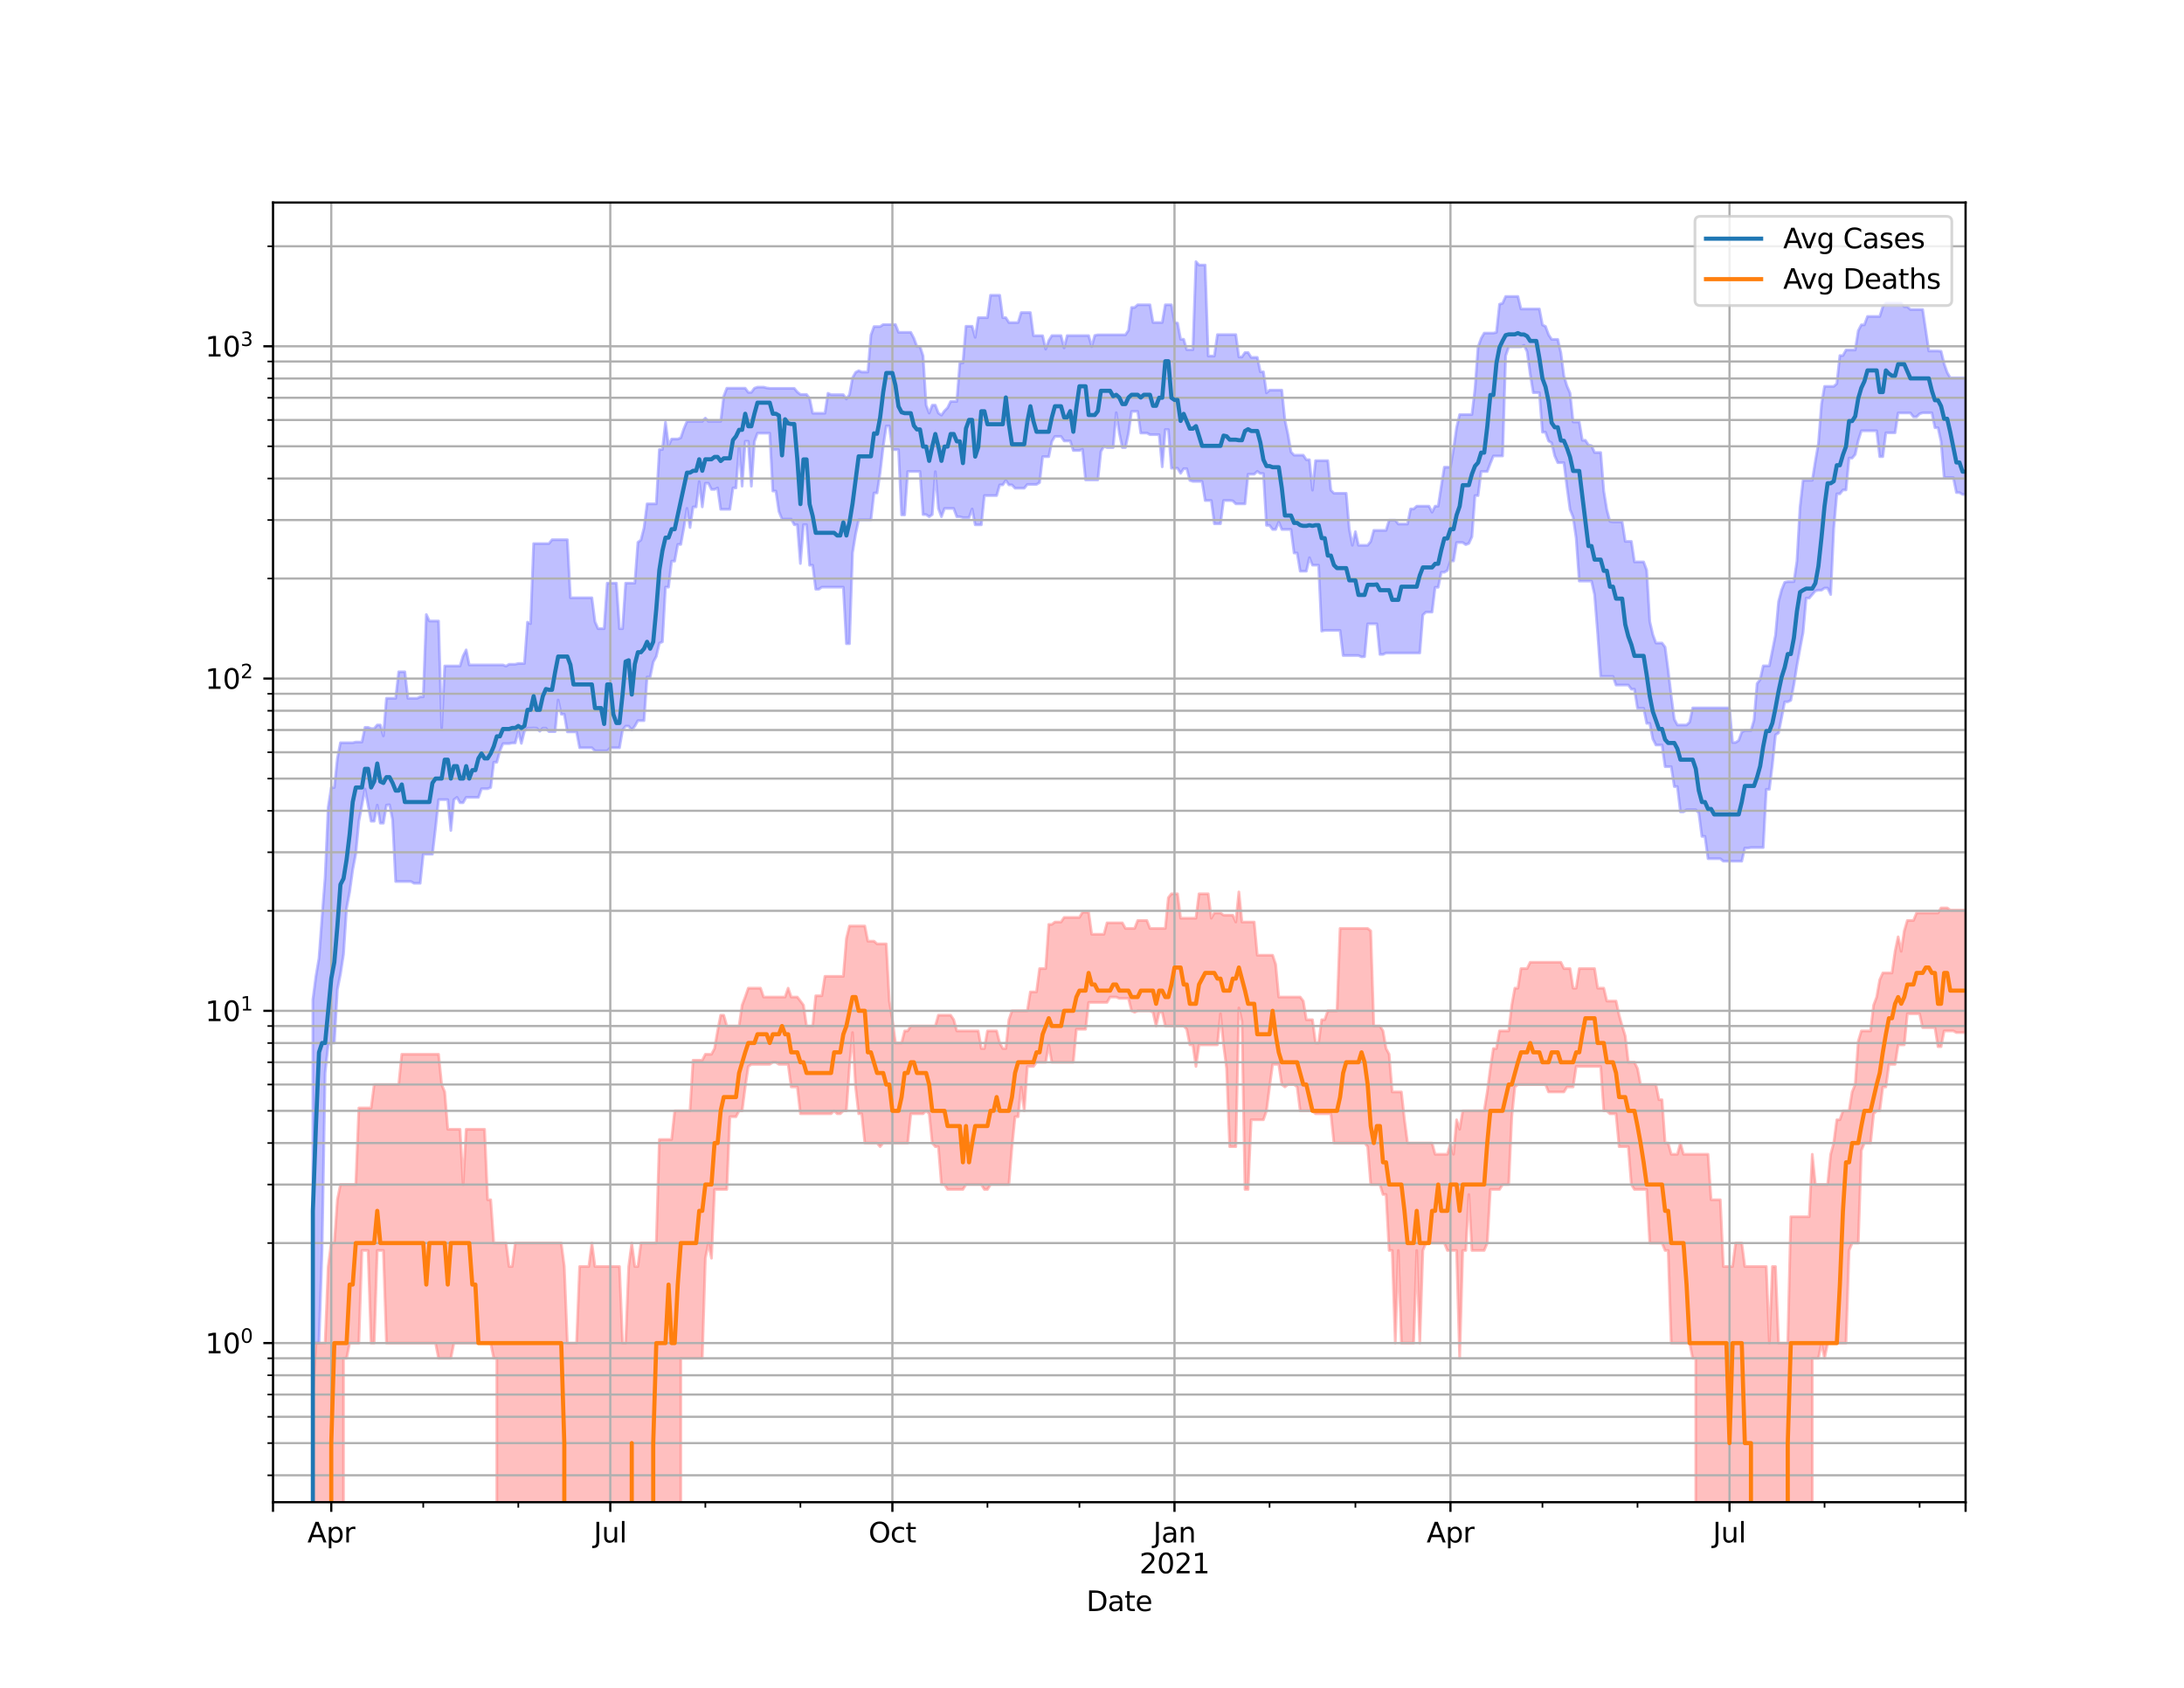 <?xml version="1.0" encoding="utf-8" standalone="no"?>
<!DOCTYPE svg PUBLIC "-//W3C//DTD SVG 1.1//EN"
  "http://www.w3.org/Graphics/SVG/1.1/DTD/svg11.dtd">
<svg height="612pt" version="1.1" viewBox="0 0 792 612" width="792pt" xmlns="http://www.w3.org/2000/svg" xmlns:xlink="http://www.w3.org/1999/xlink">
 <defs>
  <style type="text/css">*{stroke-linecap:butt;stroke-linejoin:round;}</style>
 </defs>
 <g id="figure_1">
  <g id="patch_1">
   <path d="M 0 612 
L 792 612 
L 792 0 
L 0 0 
z
" style="fill:#ffffff;"/>
  </g>
  <g id="axes_1">
   <g id="patch_2">
    <path d="M 99 544.68 
L 712.8 544.68 
L 712.8 73.44 
L 99 73.44 
z
" style="fill:#ffffff;"/>
   </g>
   <g id="PolyCollection_1">
    <path clip-path="url(#p68e2955192)" d="M 99 120964.724 
L 99 120964.724 
L 100.112 120964.724 
L 101.224 120964.724 
L 102.336 120964.724 
L 103.448 120964.724 
L 104.56 120964.724 
L 105.672 120964.724 
L 106.784 120964.724 
L 107.896 120964.724 
L 109.008 120964.724 
L 110.12 120964.724 
L 111.232 120964.724 
L 112.343 120964.724 
L 113.455 362.488 
L 114.567 354.009 
L 115.679 347.436 
L 116.791 332.383 
L 117.903 318.155 
L 119.015 292.688 
L 120.127 285.542 
L 121.239 285.542 
L 122.351 274.992 
L 123.463 269.306 
L 124.575 269.306 
L 125.687 269.306 
L 126.799 269.306 
L 127.911 269.306 
L 129.023 269.062 
L 130.135 269.062 
L 131.247 269.062 
L 132.359 263.737 
L 133.471 263.737 
L 134.583 264.179 
L 135.695 264.179 
L 136.807 262.863 
L 137.918 262.863 
L 139.03 266.835 
L 140.142 253.204 
L 141.254 253.204 
L 142.366 253.204 
L 143.478 253.204 
L 144.59 243.584 
L 145.702 243.584 
L 146.814 243.584 
L 147.926 253.204 
L 149.038 253.204 
L 150.15 253.204 
L 151.262 253.204 
L 152.374 252.666 
L 153.486 252.666 
L 154.598 222.803 
L 155.71 225.172 
L 156.822 225.172 
L 157.934 225.172 
L 159.046 225.172 
L 160.158 263.884 
L 161.27 241.48 
L 162.382 241.48 
L 163.493 241.48 
L 164.605 241.48 
L 165.717 241.48 
L 166.829 241.48 
L 167.941 237.867 
L 169.053 235.633 
L 170.165 241.098 
L 171.277 241.098 
L 172.389 241.098 
L 173.501 241.098 
L 174.613 241.098 
L 175.725 241.098 
L 176.837 241.098 
L 177.949 241.098 
L 179.061 241.098 
L 180.173 241.098 
L 181.285 241.098 
L 182.397 241.098 
L 183.509 241.528 
L 184.621 240.86 
L 185.733 240.86 
L 186.845 240.86 
L 187.957 240.577 
L 189.068 240.577 
L 190.18 240.577 
L 191.292 225.595 
L 192.404 226.129 
L 193.516 197.099 
L 194.628 197.099 
L 195.74 197.099 
L 196.852 197.099 
L 197.964 197.099 
L 199.076 197.099 
L 200.188 195.701 
L 201.3 195.701 
L 202.412 195.701 
L 203.524 195.701 
L 204.636 195.701 
L 205.748 195.701 
L 206.86 216.756 
L 207.972 216.756 
L 209.084 216.756 
L 210.196 216.756 
L 211.308 216.756 
L 212.42 216.756 
L 213.532 216.756 
L 214.643 216.756 
L 215.755 225.418 
L 216.867 227.948 
L 217.979 227.948 
L 219.091 227.948 
L 220.203 211.444 
L 221.315 211.444 
L 222.427 211.444 
L 223.539 211.444 
L 224.651 227.948 
L 225.763 227.948 
L 226.875 211.444 
L 227.987 211.444 
L 229.099 211.444 
L 230.211 211.444 
L 231.323 196.649 
L 232.435 195.801 
L 233.547 191.404 
L 234.659 182.687 
L 235.771 182.687 
L 236.883 182.687 
L 237.995 182.687 
L 239.107 162.991 
L 240.218 162.991 
L 241.33 153.096 
L 242.442 161.66 
L 243.554 159.184 
L 244.666 159.184 
L 245.778 159.184 
L 246.89 158.739 
L 248.002 155.441 
L 249.114 152.813 
L 250.226 152.813 
L 251.338 152.813 
L 252.45 152.813 
L 253.562 152.813 
L 254.674 152.813 
L 255.786 151.603 
L 256.898 152.813 
L 258.01 152.813 
L 259.122 152.813 
L 260.234 152.813 
L 261.346 152.813 
L 262.458 143.679 
L 263.57 140.765 
L 264.682 140.765 
L 265.793 140.765 
L 266.905 140.765 
L 268.017 140.765 
L 269.129 140.765 
L 270.241 140.765 
L 271.353 142.27 
L 272.465 142.27 
L 273.577 140.765 
L 274.689 140.375 
L 275.801 140.375 
L 276.913 140.375 
L 278.025 140.668 
L 279.137 140.814 
L 280.249 140.814 
L 281.361 140.814 
L 282.473 140.814 
L 283.585 140.814 
L 284.697 140.814 
L 285.809 140.814 
L 286.921 140.814 
L 288.033 140.814 
L 289.145 142.148 
L 290.257 143.017 
L 291.368 143.017 
L 292.48 143.017 
L 293.592 144.439 
L 294.704 149.834 
L 295.816 149.834 
L 296.928 149.834 
L 298.04 149.834 
L 299.152 149.834 
L 300.264 142.61 
L 301.376 143.112 
L 302.488 143.112 
L 303.6 143.112 
L 304.712 143.112 
L 305.824 143.112 
L 306.936 144.695 
L 308.048 143.09 
L 309.16 137.006 
L 310.272 135.026 
L 311.384 134.427 
L 312.496 134.894 
L 313.608 134.894 
L 314.72 134.894 
L 315.832 121.489 
L 316.943 118.415 
L 318.055 118.415 
L 319.167 118.415 
L 320.279 117.667 
L 321.391 117.667 
L 322.503 117.667 
L 323.615 117.667 
L 324.727 117.667 
L 325.839 120.501 
L 326.951 120.501 
L 328.063 120.501 
L 329.175 120.501 
L 330.287 120.501 
L 331.399 122.629 
L 332.511 125.622 
L 333.623 125.622 
L 334.735 129.048 
L 335.847 146.905 
L 336.959 149.784 
L 338.071 146.905 
L 339.183 146.905 
L 340.295 149.784 
L 341.407 150.538 
L 342.518 148.984 
L 343.63 147.874 
L 344.742 145.569 
L 345.854 145.569 
L 346.966 145.569 
L 348.078 131.592 
L 349.19 131.592 
L 350.302 118.297 
L 351.414 118.297 
L 352.526 118.297 
L 353.638 122.314 
L 354.75 115.181 
L 355.862 115.181 
L 356.974 115.181 
L 358.086 115.181 
L 359.198 107.043 
L 360.31 107.043 
L 361.422 107.043 
L 362.534 107.043 
L 363.646 115.181 
L 364.758 115.181 
L 365.87 116.961 
L 366.982 116.961 
L 368.093 116.961 
L 369.205 116.961 
L 370.317 113.33 
L 371.429 113.33 
L 372.541 113.33 
L 373.653 113.33 
L 374.765 121.727 
L 375.877 121.727 
L 376.989 121.727 
L 378.101 121.727 
L 379.213 126.6 
L 380.325 123.482 
L 381.437 121.688 
L 382.549 121.688 
L 383.661 121.688 
L 384.773 121.688 
L 385.885 126.154 
L 386.997 121.688 
L 388.109 121.688 
L 389.221 121.688 
L 390.333 121.688 
L 391.445 121.688 
L 392.557 121.688 
L 393.668 121.688 
L 394.78 121.688 
L 395.892 125.664 
L 397.004 121.639 
L 398.116 121.407 
L 399.228 121.407 
L 400.34 121.407 
L 401.452 121.407 
L 402.564 121.407 
L 403.676 121.407 
L 404.788 121.407 
L 405.9 121.407 
L 407.012 121.407 
L 408.124 121.407 
L 409.236 119.779 
L 410.348 111.495 
L 411.46 111.495 
L 412.572 110.508 
L 413.684 110.508 
L 414.796 110.508 
L 415.908 110.508 
L 417.02 110.508 
L 418.132 116.939 
L 419.243 116.939 
L 420.355 116.939 
L 421.467 116.939 
L 422.579 110.508 
L 423.691 110.508 
L 424.803 110.508 
L 425.915 116.939 
L 427.027 117.153 
L 428.139 123.017 
L 429.251 123.017 
L 430.363 126.793 
L 431.475 126.793 
L 432.587 126.793 
L 433.699 94.86 
L 434.811 96.106 
L 435.923 96.106 
L 437.035 96.106 
L 438.147 129.093 
L 439.259 129.093 
L 440.371 129.093 
L 441.483 121.325 
L 442.595 121.325 
L 443.707 121.325 
L 444.818 121.325 
L 445.93 121.325 
L 447.042 121.325 
L 448.154 121.325 
L 449.266 129.43 
L 450.378 129.43 
L 451.49 127.815 
L 452.602 127.815 
L 453.714 129.588 
L 454.826 129.588 
L 455.938 129.588 
L 457.05 134.813 
L 458.162 134.813 
L 459.274 142.451 
L 460.386 141.463 
L 461.498 141.463 
L 462.61 141.463 
L 463.722 141.463 
L 464.834 141.463 
L 465.946 152.27 
L 467.058 157.529 
L 468.17 163.886 
L 469.282 165.042 
L 470.393 165.042 
L 471.505 165.042 
L 472.617 165.042 
L 473.729 166.704 
L 474.841 166.704 
L 475.953 177.737 
L 477.065 167.027 
L 478.177 167.027 
L 479.289 167.027 
L 480.401 167.027 
L 481.513 167.027 
L 482.625 177.737 
L 483.737 178.855 
L 484.849 178.855 
L 485.961 178.855 
L 487.073 178.855 
L 488.185 178.855 
L 489.297 191.811 
L 490.409 197.719 
L 491.521 192.766 
L 492.633 197.719 
L 493.745 197.719 
L 494.857 197.719 
L 495.968 197.719 
L 497.08 196.325 
L 498.192 192.314 
L 499.304 192.314 
L 500.416 192.314 
L 501.528 192.314 
L 502.64 192.314 
L 503.752 188.624 
L 504.864 188.624 
L 505.976 188.624 
L 507.088 190.005 
L 508.2 190.005 
L 509.312 190.005 
L 510.424 190.005 
L 511.536 184.544 
L 512.648 184.544 
L 513.76 183.536 
L 514.872 183.536 
L 515.984 183.536 
L 517.096 183.536 
L 518.208 183.536 
L 519.32 185.72 
L 520.432 183.536 
L 521.543 183.536 
L 522.655 176.338 
L 523.767 169.403 
L 524.879 169.403 
L 525.991 169.403 
L 527.103 162.767 
L 528.215 155.017 
L 529.327 150.319 
L 530.439 150.319 
L 531.551 150.319 
L 532.663 150.319 
L 533.775 150.319 
L 534.887 140.969 
L 535.999 125.858 
L 537.111 122.718 
L 538.223 120.777 
L 539.335 120.777 
L 540.447 120.777 
L 541.559 120.777 
L 542.671 120.506 
L 543.783 110.301 
L 544.895 109.973 
L 546.007 107.493 
L 547.118 107.493 
L 548.23 107.493 
L 549.342 107.493 
L 550.454 107.493 
L 551.566 112.025 
L 552.678 112.025 
L 553.79 112.025 
L 554.902 112.025 
L 556.014 112.025 
L 557.126 112.025 
L 558.238 112.025 
L 559.35 117.821 
L 560.462 118.351 
L 561.574 121.363 
L 562.686 123.061 
L 563.798 123.061 
L 564.91 123.061 
L 566.022 127.886 
L 567.134 136.353 
L 568.246 139.96 
L 569.358 142.545 
L 570.47 152.99 
L 571.582 152.99 
L 572.693 152.99 
L 573.805 159.634 
L 574.917 159.634 
L 576.029 161.337 
L 577.141 161.618 
L 578.253 164.083 
L 579.365 164.083 
L 580.477 164.083 
L 581.589 178.079 
L 582.701 184.852 
L 583.813 189.045 
L 584.925 189.257 
L 586.037 189.257 
L 587.149 189.257 
L 588.261 189.257 
L 589.373 196.304 
L 590.485 196.304 
L 591.597 196.304 
L 592.709 203.747 
L 593.821 203.747 
L 594.933 203.747 
L 596.045 203.747 
L 597.157 206.77 
L 598.268 225.348 
L 599.38 230.103 
L 600.492 233.162 
L 601.604 233.162 
L 602.716 233.162 
L 603.828 234.655 
L 604.94 243.038 
L 606.052 252.37 
L 607.164 260.811 
L 608.276 262.863 
L 609.388 262.863 
L 610.5 262.863 
L 611.612 262.863 
L 612.724 261.863 
L 613.836 256.676 
L 614.948 256.676 
L 616.06 256.676 
L 617.172 256.676 
L 618.284 256.676 
L 619.396 256.676 
L 620.508 256.676 
L 621.62 256.676 
L 622.732 256.676 
L 623.843 256.676 
L 624.955 256.676 
L 626.067 256.676 
L 627.179 256.676 
L 628.291 269.225 
L 629.403 269.225 
L 630.515 268.496 
L 631.627 265.452 
L 632.739 264.924 
L 633.851 264.924 
L 634.963 264.924 
L 636.075 261.159 
L 637.187 247.847 
L 638.299 246.405 
L 639.411 241.432 
L 640.523 241.432 
L 641.635 241.432 
L 642.747 235.848 
L 643.859 230.296 
L 644.971 218.119 
L 646.083 213.934 
L 647.195 211.148 
L 648.307 210.907 
L 649.418 210.907 
L 650.53 210.907 
L 651.642 203.468 
L 652.754 183.886 
L 653.866 174.16 
L 654.978 174.16 
L 656.09 174.16 
L 657.202 174.16 
L 658.314 167.212 
L 659.426 160.873 
L 660.538 146.607 
L 661.65 140.105 
L 662.762 140.105 
L 663.874 140.105 
L 664.986 140.105 
L 666.098 139.113 
L 667.21 128.925 
L 668.322 128.925 
L 669.434 126.906 
L 670.546 126.906 
L 671.658 126.906 
L 672.77 126.906 
L 673.882 119.897 
L 674.993 117.776 
L 676.105 117.776 
L 677.217 114.745 
L 678.329 114.745 
L 679.441 114.745 
L 680.553 114.745 
L 681.665 114.745 
L 682.777 111.204 
L 683.889 109.946 
L 685.001 109.946 
L 686.113 109.946 
L 687.225 109.946 
L 688.337 109.946 
L 689.449 109.946 
L 690.561 111.204 
L 691.673 111.204 
L 692.785 112.24 
L 693.897 112.24 
L 695.009 112.24 
L 696.121 112.24 
L 697.233 112.24 
L 698.345 119.69 
L 699.457 127.261 
L 700.568 127.261 
L 701.68 127.261 
L 702.792 127.261 
L 703.904 127.358 
L 705.016 131.916 
L 706.128 135.07 
L 707.24 137.006 
L 708.352 137.006 
L 709.464 137.006 
L 710.576 137.006 
L 711.688 137.006 
L 712.8 137.006 
L 712.8 179.263 
L 712.8 179.263 
L 711.688 179.263 
L 710.576 178.595 
L 709.464 178.595 
L 708.352 173.163 
L 707.24 173.163 
L 706.128 173.163 
L 705.016 173.163 
L 703.904 160.007 
L 702.792 155.091 
L 701.68 155.091 
L 700.568 149.685 
L 699.457 149.685 
L 698.345 149.685 
L 697.233 149.685 
L 696.121 150.043 
L 695.009 151.166 
L 693.897 151.166 
L 692.785 149.726 
L 691.673 149.726 
L 690.561 149.726 
L 689.449 149.726 
L 688.337 149.726 
L 687.225 156.926 
L 686.113 156.926 
L 685.001 156.926 
L 683.889 156.926 
L 682.777 165.579 
L 681.665 165.579 
L 680.553 156.206 
L 679.441 156.206 
L 678.329 156.206 
L 677.217 156.206 
L 676.105 156.206 
L 674.993 156.206 
L 673.882 159.704 
L 672.77 164.765 
L 671.658 166.099 
L 670.546 166.099 
L 669.434 177.638 
L 668.322 177.638 
L 667.21 179.059 
L 666.098 179.059 
L 664.986 191.681 
L 663.874 215.574 
L 662.762 213.23 
L 661.65 213.23 
L 660.538 213.99 
L 659.426 213.99 
L 658.314 214.246 
L 657.202 215.574 
L 656.09 216.876 
L 654.978 216.876 
L 653.866 229.299 
L 652.754 235.163 
L 651.642 241.241 
L 650.53 248.228 
L 649.418 253.929 
L 648.307 254.479 
L 647.195 254.479 
L 646.083 260.19 
L 644.971 265.756 
L 643.859 266.447 
L 642.747 277.128 
L 641.635 286.214 
L 640.523 286.214 
L 639.411 307.317 
L 638.299 307.317 
L 637.187 307.317 
L 636.075 307.317 
L 634.963 307.317 
L 633.851 307.486 
L 632.739 307.486 
L 631.627 312.27 
L 630.515 312.27 
L 629.403 312.27 
L 628.291 312.27 
L 627.179 312.27 
L 626.067 312.27 
L 624.955 312.27 
L 623.843 311.35 
L 622.732 311.35 
L 621.62 311.35 
L 620.508 311.35 
L 619.396 311.35 
L 618.284 303.259 
L 617.172 303.259 
L 616.06 294.771 
L 614.948 293.589 
L 613.836 293.589 
L 612.724 293.589 
L 611.612 293.589 
L 610.5 294.374 
L 609.388 294.374 
L 608.276 285.209 
L 607.164 285.209 
L 606.052 277.988 
L 604.94 277.988 
L 603.828 277.988 
L 602.716 270.129 
L 601.604 270.129 
L 600.492 270.129 
L 599.38 267.937 
L 598.268 262.289 
L 597.157 262.289 
L 596.045 256.805 
L 594.933 256.805 
L 593.821 256.805 
L 592.709 249.891 
L 591.597 249.891 
L 590.485 248.392 
L 589.373 248.392 
L 588.261 248.392 
L 587.149 248.392 
L 586.037 248.392 
L 584.925 245.258 
L 583.813 245.258 
L 582.701 245.258 
L 581.589 245.258 
L 580.477 245.258 
L 579.365 229.527 
L 578.253 215.632 
L 577.141 210.693 
L 576.029 210.693 
L 574.917 210.693 
L 573.805 210.693 
L 572.693 210.693 
L 571.582 195.124 
L 570.47 187.484 
L 569.358 184.754 
L 568.246 176.587 
L 567.134 167.76 
L 566.022 167.76 
L 564.91 167.76 
L 563.798 165.276 
L 562.686 160.565 
L 561.574 159.896 
L 560.462 156.707 
L 559.35 156.707 
L 558.238 142.378 
L 557.126 142.378 
L 556.014 142.378 
L 554.902 135.625 
L 553.79 127.499 
L 552.678 125.2 
L 551.566 125.764 
L 550.454 125.764 
L 549.342 125.764 
L 548.23 125.764 
L 547.118 125.764 
L 546.007 129.009 
L 544.895 165.332 
L 543.783 165.332 
L 542.671 165.332 
L 541.559 165.332 
L 540.447 168.042 
L 539.335 170.962 
L 538.223 170.962 
L 537.111 170.962 
L 535.999 179.703 
L 534.887 179.703 
L 533.775 194.613 
L 532.663 197.038 
L 531.551 197.491 
L 530.439 196.71 
L 529.327 196.71 
L 528.215 196.71 
L 527.103 203.398 
L 525.991 203.398 
L 524.879 206.869 
L 523.767 207.492 
L 522.655 207.492 
L 521.543 212.952 
L 520.432 212.952 
L 519.32 221.938 
L 518.208 221.938 
L 517.096 221.938 
L 515.984 222.972 
L 514.872 236.76 
L 513.76 236.76 
L 512.648 236.76 
L 511.536 236.76 
L 510.424 236.76 
L 509.312 236.76 
L 508.2 236.76 
L 507.088 236.76 
L 505.976 236.76 
L 504.864 236.76 
L 503.752 236.76 
L 502.64 236.76 
L 501.528 237.288 
L 500.416 237.288 
L 499.304 226.2 
L 498.192 226.2 
L 497.08 226.2 
L 495.968 226.2 
L 494.857 238.091 
L 493.745 238.181 
L 492.633 237.688 
L 491.521 237.688 
L 490.409 237.688 
L 489.297 237.688 
L 488.185 237.688 
L 487.073 237.688 
L 485.961 228.582 
L 484.849 228.582 
L 483.737 228.582 
L 482.625 228.582 
L 481.513 228.582 
L 480.401 228.582 
L 479.289 228.845 
L 478.177 204.926 
L 477.065 204.926 
L 475.953 204.926 
L 474.841 202.207 
L 473.729 207.117 
L 472.617 207.117 
L 471.505 207.117 
L 470.393 200.514 
L 469.282 200.514 
L 468.17 191.978 
L 467.058 191.978 
L 465.946 191.978 
L 464.834 191.978 
L 463.722 189.239 
L 462.61 191.978 
L 461.498 191.978 
L 460.386 190.491 
L 459.274 190.491 
L 458.162 171.702 
L 457.05 171.702 
L 455.938 170.912 
L 454.826 171.943 
L 453.714 171.943 
L 452.602 171.943 
L 451.49 182.687 
L 450.378 182.687 
L 449.266 182.687 
L 448.154 182.687 
L 447.042 181.592 
L 445.93 181.485 
L 444.818 181.485 
L 443.707 181.485 
L 442.595 189.915 
L 441.483 189.915 
L 440.371 189.915 
L 439.259 181.485 
L 438.147 181.485 
L 437.035 181.485 
L 435.923 174.559 
L 434.811 174.559 
L 433.699 174.559 
L 432.587 174.559 
L 431.475 174.2 
L 430.363 169.938 
L 429.251 169.938 
L 428.139 171.614 
L 427.027 169.779 
L 425.915 169.779 
L 424.803 169.779 
L 423.691 155.757 
L 422.579 155.757 
L 421.467 169.27 
L 420.355 157.607 
L 419.243 157.607 
L 418.132 157.607 
L 417.02 157.607 
L 415.908 157.011 
L 414.796 157.011 
L 413.684 157.011 
L 412.572 149.173 
L 411.46 149.173 
L 410.348 149.173 
L 409.236 157.011 
L 408.124 162.289 
L 407.012 162.289 
L 405.9 157.011 
L 404.788 149.651 
L 403.676 162.289 
L 402.564 162.289 
L 401.452 162.289 
L 400.34 161.816 
L 399.228 163.691 
L 398.116 174.015 
L 397.004 174.015 
L 395.892 174.015 
L 394.78 174.015 
L 393.668 174.015 
L 392.557 162.916 
L 391.445 163.345 
L 390.333 163.345 
L 389.221 163.345 
L 388.109 159.875 
L 386.997 159.875 
L 385.885 159.875 
L 384.773 158.248 
L 383.661 158.248 
L 382.549 158.248 
L 381.437 160.077 
L 380.325 165.579 
L 379.213 165.579 
L 378.101 165.579 
L 376.989 174.975 
L 375.877 175.652 
L 374.765 175.652 
L 373.653 175.652 
L 372.541 175.652 
L 371.429 177.019 
L 370.317 177.019 
L 369.205 177.019 
L 368.093 177.019 
L 366.982 175.816 
L 365.87 175.816 
L 364.758 174.174 
L 363.646 175.816 
L 362.534 175.816 
L 361.422 179.688 
L 360.31 179.688 
L 359.198 179.688 
L 358.086 179.688 
L 356.974 179.688 
L 355.862 190.292 
L 354.75 190.292 
L 353.638 190.292 
L 352.526 184.544 
L 351.414 187.69 
L 350.302 187.69 
L 349.19 187.69 
L 348.078 187.365 
L 346.966 187.365 
L 345.854 184.367 
L 344.742 184.367 
L 343.63 184.367 
L 342.518 184.367 
L 341.407 187.365 
L 340.295 184.367 
L 339.183 171.012 
L 338.071 186.586 
L 336.959 187.365 
L 335.847 186.586 
L 334.735 186.586 
L 333.623 170.949 
L 332.511 170.949 
L 331.399 170.949 
L 330.287 170.949 
L 329.175 170.949 
L 328.063 186.704 
L 326.951 186.704 
L 325.839 163.055 
L 324.727 163.055 
L 323.615 163.055 
L 322.503 154.469 
L 321.391 154.469 
L 320.279 161.89 
L 319.167 171.35 
L 318.055 178.754 
L 316.943 178.754 
L 315.832 188.45 
L 314.72 188.45 
L 313.608 188.45 
L 312.496 188.45 
L 311.384 188.45 
L 310.272 193.662 
L 309.16 200.492 
L 308.048 233.408 
L 306.936 233.408 
L 305.824 212.896 
L 304.712 212.896 
L 303.6 212.896 
L 302.488 212.896 
L 301.376 212.896 
L 300.264 212.896 
L 299.152 212.896 
L 298.04 212.896 
L 296.928 213.651 
L 295.816 213.651 
L 294.704 204.95 
L 293.592 204.95 
L 292.48 190.256 
L 291.368 190.256 
L 290.257 204.333 
L 289.145 190.274 
L 288.033 190.274 
L 286.921 188.207 
L 285.809 188.207 
L 284.697 188.207 
L 283.585 188.207 
L 282.473 185.473 
L 281.361 178.05 
L 280.249 178.05 
L 279.137 157.078 
L 278.025 157.078 
L 276.913 157.078 
L 275.801 157.078 
L 274.689 157.078 
L 273.577 160.088 
L 272.465 176.296 
L 271.353 160.007 
L 270.241 160.007 
L 269.129 176.296 
L 268.017 162.047 
L 266.905 176.921 
L 265.793 176.921 
L 264.682 184.673 
L 263.57 184.673 
L 262.458 184.673 
L 261.346 184.673 
L 260.234 176.921 
L 259.122 177.468 
L 258.01 177.468 
L 256.898 175.231 
L 255.786 175.231 
L 254.674 183.806 
L 253.562 174.626 
L 252.45 183.806 
L 251.338 183.806 
L 250.226 191.275 
L 249.114 184.318 
L 248.002 191.275 
L 246.89 197.408 
L 245.778 197.408 
L 244.666 203.468 
L 243.554 203.468 
L 242.442 212.896 
L 241.33 212.896 
L 240.218 232.714 
L 239.107 233.203 
L 237.995 238.001 
L 236.883 240.061 
L 235.771 245.465 
L 234.659 245.465 
L 233.547 261.299 
L 232.435 261.299 
L 231.323 261.299 
L 230.211 263.298 
L 229.099 264.699 
L 227.987 263.298 
L 226.875 263.298 
L 225.763 264.699 
L 224.651 271.134 
L 223.539 271.134 
L 222.427 271.134 
L 221.315 271.134 
L 220.203 272.244 
L 219.091 272.244 
L 217.979 272.244 
L 216.867 272.244 
L 215.755 272.244 
L 214.643 271.134 
L 213.532 271.134 
L 212.42 271.134 
L 211.308 271.134 
L 210.196 271.134 
L 209.084 265.376 
L 207.972 265.376 
L 206.86 265.376 
L 205.748 265.376 
L 204.636 258.97 
L 203.524 258.97 
L 202.412 253.807 
L 201.3 265.301 
L 200.188 265.301 
L 199.076 265.301 
L 197.964 264.031 
L 196.852 264.031 
L 195.74 265.15 
L 194.628 264.031 
L 193.516 263.957 
L 192.404 264.031 
L 191.292 264.031 
L 190.18 265.15 
L 189.068 269.552 
L 187.957 265.15 
L 186.845 269.388 
L 185.733 269.388 
L 184.621 269.634 
L 183.509 269.634 
L 182.397 269.634 
L 181.285 272.244 
L 180.173 276.375 
L 179.061 276.375 
L 177.949 285.542 
L 176.837 285.989 
L 175.725 285.989 
L 174.613 285.989 
L 173.501 289.112 
L 172.389 289.112 
L 171.277 289.112 
L 170.165 289.112 
L 169.053 289.112 
L 167.941 291.055 
L 166.829 291.055 
L 165.717 289.112 
L 164.605 289.953 
L 163.493 301.116 
L 162.382 289.953 
L 161.27 289.953 
L 160.158 289.953 
L 159.046 289.953 
L 157.934 300.225 
L 156.822 309.735 
L 155.71 309.735 
L 154.598 309.735 
L 153.486 309.735 
L 152.374 320.274 
L 151.262 320.274 
L 150.15 320.274 
L 149.038 319.629 
L 147.926 319.629 
L 146.814 319.629 
L 145.702 319.629 
L 144.59 319.629 
L 143.478 319.629 
L 142.366 297.218 
L 141.254 291.802 
L 140.142 291.928 
L 139.03 298.485 
L 137.918 298.485 
L 136.807 291.928 
L 135.695 297.777 
L 134.583 297.777 
L 133.471 291.928 
L 132.359 286.102 
L 131.247 291.928 
L 130.135 297.777 
L 129.023 309.558 
L 127.911 315.326 
L 126.799 323.392 
L 125.687 329.211 
L 124.575 346.002 
L 123.463 353.191 
L 122.351 358.749 
L 121.239 378.19 
L 120.127 378.19 
L 119.015 378.849 
L 117.903 389.055 
L 116.791 453.409 
L 115.679 486.993 
L 114.567 486.993 
L 113.455 486.993 
L 112.343 120964.724 
L 111.232 120964.724 
L 110.12 120964.724 
L 109.008 120964.724 
L 107.896 120964.724 
L 106.784 120964.724 
L 105.672 120964.724 
L 104.56 120964.724 
L 103.448 120964.724 
L 102.336 120964.724 
L 101.224 120964.724 
L 100.112 120964.724 
L 99 120964.724 
z
" style="fill:#8080ff;fill-opacity:0.5;stroke:#8080ff;stroke-opacity:0.5;"/>
   </g>
   <g id="PolyCollection_2">
    <path clip-path="url(#p68e2955192)" d="M 99 120964.724 
L 99 120964.724 
L 100.112 120964.724 
L 101.224 120964.724 
L 102.336 120964.724 
L 103.448 120964.724 
L 104.56 120964.724 
L 105.672 120964.724 
L 106.784 120964.724 
L 107.896 120964.724 
L 109.008 120964.724 
L 110.12 120964.724 
L 111.232 120964.724 
L 112.343 120964.724 
L 113.455 505.655 
L 114.567 486.993 
L 115.679 486.993 
L 116.791 486.993 
L 117.903 486.993 
L 119.015 459.229 
L 120.127 450.725 
L 121.239 450.725 
L 122.351 435.023 
L 123.463 429.51 
L 124.575 429.51 
L 125.687 429.51 
L 126.799 429.51 
L 127.911 429.51 
L 129.023 429.51 
L 130.135 401.746 
L 131.247 401.746 
L 132.359 401.746 
L 133.471 401.746 
L 134.583 401.746 
L 135.695 393.243 
L 136.807 393.243 
L 137.918 393.243 
L 139.03 393.243 
L 140.142 393.243 
L 141.254 393.243 
L 142.366 393.243 
L 143.478 393.243 
L 144.59 393.243 
L 145.702 382.27 
L 146.814 382.27 
L 147.926 382.27 
L 149.038 382.27 
L 150.15 382.27 
L 151.262 382.27 
L 152.374 382.27 
L 153.486 382.27 
L 154.598 382.27 
L 155.71 382.27 
L 156.822 382.27 
L 157.934 382.27 
L 159.046 382.27 
L 160.158 393.243 
L 161.27 395.927 
L 162.382 409.471 
L 163.493 409.471 
L 164.605 409.471 
L 165.717 409.471 
L 166.829 409.471 
L 167.941 429.51 
L 169.053 409.471 
L 170.165 409.471 
L 171.277 409.471 
L 172.389 409.471 
L 173.501 409.471 
L 174.613 409.471 
L 175.725 409.471 
L 176.837 435.023 
L 177.949 435.023 
L 179.061 450.725 
L 180.173 450.725 
L 181.285 450.725 
L 182.397 450.725 
L 183.509 450.725 
L 184.621 459.229 
L 185.733 459.229 
L 186.845 450.725 
L 187.957 450.725 
L 189.068 450.725 
L 190.18 450.725 
L 191.292 450.725 
L 192.404 450.725 
L 193.516 450.725 
L 194.628 450.725 
L 195.74 450.725 
L 196.852 450.725 
L 197.964 450.725 
L 199.076 450.725 
L 200.188 450.725 
L 201.3 450.725 
L 202.412 450.725 
L 203.524 450.725 
L 204.636 459.229 
L 205.748 486.993 
L 206.86 486.993 
L 207.972 486.993 
L 209.084 486.993 
L 210.196 459.229 
L 211.308 459.229 
L 212.42 459.229 
L 213.532 459.229 
L 214.643 450.725 
L 215.755 459.229 
L 216.867 459.229 
L 217.979 459.229 
L 219.091 459.229 
L 220.203 459.229 
L 221.315 459.229 
L 222.427 459.229 
L 223.539 459.229 
L 224.651 459.229 
L 225.763 486.993 
L 226.875 486.993 
L 227.987 459.229 
L 229.099 450.725 
L 230.211 459.229 
L 231.323 459.229 
L 232.435 450.725 
L 233.547 450.725 
L 234.659 450.725 
L 235.771 450.725 
L 236.883 450.725 
L 237.995 450.725 
L 239.107 413.166 
L 240.218 413.166 
L 241.33 413.166 
L 242.442 413.166 
L 243.554 413.166 
L 244.666 402.782 
L 245.778 402.782 
L 246.89 402.782 
L 248.002 402.782 
L 249.114 402.782 
L 250.226 402.782 
L 251.338 384.435 
L 252.45 384.435 
L 253.562 384.435 
L 254.674 384.435 
L 255.786 382.27 
L 256.898 382.27 
L 258.01 382.27 
L 259.122 380.19 
L 260.234 373.801 
L 261.346 368.109 
L 262.458 368.109 
L 263.57 372.028 
L 264.682 372.028 
L 265.793 372.028 
L 266.905 372.028 
L 268.017 372.028 
L 269.129 364.463 
L 270.241 361.528 
L 271.353 358.3 
L 272.465 358.3 
L 273.577 358.3 
L 274.689 358.3 
L 275.801 358.3 
L 276.913 361.528 
L 278.025 361.528 
L 279.137 361.528 
L 280.249 361.528 
L 281.361 361.528 
L 282.473 361.528 
L 283.585 361.528 
L 284.697 361.528 
L 285.809 358.3 
L 286.921 361.528 
L 288.033 361.528 
L 289.145 361.528 
L 290.257 362.975 
L 291.368 364.463 
L 292.48 372.028 
L 293.592 372.028 
L 294.704 372.028 
L 295.816 361.054 
L 296.928 361.054 
L 298.04 361.054 
L 299.152 354.009 
L 300.264 354.009 
L 301.376 354.009 
L 302.488 354.009 
L 303.6 354.009 
L 304.712 354.009 
L 305.824 354.009 
L 306.936 340.313 
L 308.048 335.76 
L 309.16 335.76 
L 310.272 335.76 
L 311.384 335.76 
L 312.496 335.76 
L 313.608 335.76 
L 314.72 341.273 
L 315.832 341.273 
L 316.943 341.273 
L 318.055 342.251 
L 319.167 342.251 
L 320.279 342.251 
L 321.391 342.251 
L 322.503 362.975 
L 323.615 369.752 
L 324.727 378.19 
L 325.839 378.19 
L 326.951 378.19 
L 328.063 373.801 
L 329.175 373.801 
L 330.287 372.028 
L 331.399 372.028 
L 332.511 372.028 
L 333.623 372.028 
L 334.735 372.028 
L 335.847 372.028 
L 336.959 372.028 
L 338.071 372.028 
L 339.183 372.028 
L 340.295 368.109 
L 341.407 368.109 
L 342.518 368.109 
L 343.63 368.109 
L 344.742 368.109 
L 345.854 369.752 
L 346.966 373.801 
L 348.078 373.801 
L 349.19 373.801 
L 350.302 373.801 
L 351.414 373.801 
L 352.526 373.801 
L 353.638 373.801 
L 354.75 373.801 
L 355.862 380.19 
L 356.974 380.19 
L 358.086 373.801 
L 359.198 373.801 
L 360.31 373.801 
L 361.422 373.801 
L 362.534 378.19 
L 363.646 380.19 
L 364.758 380.19 
L 365.87 369.752 
L 366.982 366.515 
L 368.093 366.515 
L 369.205 366.515 
L 370.317 366.515 
L 371.429 366.515 
L 372.541 366.515 
L 373.653 359.659 
L 374.765 359.659 
L 375.877 359.659 
L 376.989 351.202 
L 378.101 351.202 
L 379.213 351.202 
L 380.325 335.182 
L 381.437 335.182 
L 382.549 334.327 
L 383.661 334.327 
L 384.773 334.327 
L 385.885 332.657 
L 386.997 332.657 
L 388.109 332.657 
L 389.221 332.657 
L 390.333 332.657 
L 391.445 332.657 
L 392.557 330.773 
L 393.668 330.773 
L 394.78 330.773 
L 395.892 338.751 
L 397.004 338.751 
L 398.116 338.751 
L 399.228 338.751 
L 400.34 338.751 
L 401.452 334.61 
L 402.564 334.61 
L 403.676 334.61 
L 404.788 334.61 
L 405.9 334.61 
L 407.012 334.61 
L 408.124 336.64 
L 409.236 336.64 
L 410.348 336.64 
L 411.46 336.64 
L 412.572 333.764 
L 413.684 333.764 
L 414.796 333.764 
L 415.908 333.764 
L 417.02 336.64 
L 418.132 336.64 
L 419.243 336.64 
L 420.355 336.64 
L 421.467 336.64 
L 422.579 336.64 
L 423.691 325.499 
L 424.803 324.085 
L 425.915 324.085 
L 427.027 324.085 
L 428.139 332.931 
L 429.251 332.931 
L 430.363 332.931 
L 431.475 332.931 
L 432.587 332.931 
L 433.699 332.931 
L 434.811 324.085 
L 435.923 324.085 
L 437.035 324.085 
L 438.147 324.085 
L 439.259 332.931 
L 440.371 331.038 
L 441.483 331.038 
L 442.595 331.038 
L 443.707 331.841 
L 444.818 331.841 
L 445.93 331.841 
L 447.042 331.841 
L 448.154 334.327 
L 449.266 323.392 
L 450.378 334.327 
L 451.49 334.327 
L 452.602 334.327 
L 453.714 334.327 
L 454.826 334.327 
L 455.938 346.357 
L 457.05 346.357 
L 458.162 346.357 
L 459.274 346.357 
L 460.386 346.357 
L 461.498 346.357 
L 462.61 349.663 
L 463.722 361.528 
L 464.834 361.528 
L 465.946 361.528 
L 467.058 361.528 
L 468.17 361.528 
L 469.282 361.528 
L 470.393 361.528 
L 471.505 361.528 
L 472.617 362.975 
L 473.729 369.752 
L 474.841 369.752 
L 475.953 369.752 
L 477.065 378.19 
L 478.177 378.19 
L 479.289 369.752 
L 480.401 369.752 
L 481.513 366.515 
L 482.625 366.515 
L 483.737 366.515 
L 484.849 366.515 
L 485.961 336.64 
L 487.073 336.64 
L 488.185 336.64 
L 489.297 336.64 
L 490.409 336.64 
L 491.521 336.64 
L 492.633 336.64 
L 493.745 336.64 
L 494.857 336.64 
L 495.968 336.64 
L 497.08 337.534 
L 498.192 372.028 
L 499.304 372.028 
L 500.416 372.028 
L 501.528 373.801 
L 502.64 380.19 
L 503.752 382.27 
L 504.864 395.927 
L 505.976 395.927 
L 507.088 395.927 
L 508.2 395.927 
L 509.312 406.02 
L 510.424 414.458 
L 511.536 414.458 
L 512.648 414.458 
L 513.76 414.458 
L 514.872 414.458 
L 515.984 414.458 
L 517.096 414.458 
L 518.208 414.458 
L 519.32 414.458 
L 520.432 418.537 
L 521.543 418.537 
L 522.655 418.537 
L 523.767 418.537 
L 524.879 418.537 
L 525.991 414.458 
L 527.103 418.537 
L 528.215 406.02 
L 529.327 409.471 
L 530.439 402.782 
L 531.551 402.782 
L 532.663 402.782 
L 533.775 402.782 
L 534.887 402.782 
L 535.999 402.782 
L 537.111 402.782 
L 538.223 402.782 
L 539.335 395.927 
L 540.447 387.469 
L 541.559 380.19 
L 542.671 380.19 
L 543.783 373.801 
L 544.895 373.801 
L 546.007 373.801 
L 547.118 373.801 
L 548.23 364.463 
L 549.342 358.3 
L 550.454 358.3 
L 551.566 351.202 
L 552.678 351.202 
L 553.79 351.202 
L 554.902 348.91 
L 556.014 348.91 
L 557.126 348.91 
L 558.238 348.91 
L 559.35 348.91 
L 560.462 348.91 
L 561.574 348.91 
L 562.686 348.91 
L 563.798 348.91 
L 564.91 348.91 
L 566.022 348.91 
L 567.134 351.202 
L 568.246 351.202 
L 569.358 351.202 
L 570.47 358.3 
L 571.582 358.3 
L 572.693 351.202 
L 573.805 351.202 
L 574.917 351.202 
L 576.029 351.202 
L 577.141 351.202 
L 578.253 351.202 
L 579.365 358.3 
L 580.477 358.3 
L 581.589 358.3 
L 582.701 362.975 
L 583.813 362.975 
L 584.925 362.975 
L 586.037 362.975 
L 587.149 368.109 
L 588.261 372.028 
L 589.373 375.638 
L 590.485 385.177 
L 591.597 385.177 
L 592.709 385.177 
L 593.821 387.469 
L 594.933 393.243 
L 596.045 393.243 
L 597.157 393.243 
L 598.268 393.243 
L 599.38 393.243 
L 600.492 393.243 
L 601.604 398.755 
L 602.716 398.755 
L 603.828 414.458 
L 604.94 414.458 
L 606.052 418.537 
L 607.164 418.537 
L 608.276 418.537 
L 609.388 414.458 
L 610.5 418.537 
L 611.612 418.537 
L 612.724 418.537 
L 613.836 418.537 
L 614.948 418.537 
L 616.06 418.537 
L 617.172 418.537 
L 618.284 418.537 
L 619.396 418.537 
L 620.508 435.023 
L 621.62 435.023 
L 622.732 435.023 
L 623.843 435.023 
L 624.955 459.229 
L 626.067 459.229 
L 627.179 459.229 
L 628.291 459.229 
L 629.403 450.725 
L 630.515 450.725 
L 631.627 450.725 
L 632.739 459.229 
L 633.851 459.229 
L 634.963 459.229 
L 636.075 459.229 
L 637.187 459.229 
L 638.299 459.229 
L 639.411 459.229 
L 640.523 459.229 
L 641.635 486.993 
L 642.747 459.229 
L 643.859 459.229 
L 644.971 486.993 
L 646.083 486.993 
L 647.195 486.993 
L 648.307 486.993 
L 649.418 441.186 
L 650.53 441.186 
L 651.642 441.186 
L 652.754 441.186 
L 653.866 441.186 
L 654.978 441.186 
L 656.09 441.186 
L 657.202 418.537 
L 658.314 429.51 
L 659.426 429.51 
L 660.538 429.51 
L 661.65 429.51 
L 662.762 429.51 
L 663.874 418.537 
L 664.986 414.458 
L 666.098 406.02 
L 667.21 406.02 
L 668.322 402.782 
L 669.434 402.782 
L 670.546 402.782 
L 671.658 395.927 
L 672.77 393.243 
L 673.882 377.54 
L 674.993 373.801 
L 676.105 373.801 
L 677.217 373.801 
L 678.329 373.801 
L 679.441 364.463 
L 680.553 361.528 
L 681.665 355.26 
L 682.777 352.787 
L 683.889 352.787 
L 685.001 352.787 
L 686.113 352.787 
L 687.225 344.952 
L 688.337 339.682 
L 689.449 344.952 
L 690.561 337.534 
L 691.673 333.764 
L 692.785 333.764 
L 693.897 333.764 
L 695.009 331.038 
L 696.121 331.038 
L 697.233 331.038 
L 698.345 331.038 
L 699.457 331.038 
L 700.568 331.038 
L 701.68 331.038 
L 702.792 331.038 
L 703.904 329.211 
L 705.016 329.211 
L 706.128 329.211 
L 707.24 329.986 
L 708.352 329.986 
L 709.464 329.986 
L 710.576 329.986 
L 711.688 329.986 
L 712.8 329.986 
L 712.8 374.406 
L 712.8 374.406 
L 711.688 374.406 
L 710.576 374.406 
L 709.464 374.406 
L 708.352 373.801 
L 707.24 373.801 
L 706.128 373.801 
L 705.016 373.801 
L 703.904 379.515 
L 702.792 379.515 
L 701.68 372.612 
L 700.568 372.612 
L 699.457 372.612 
L 698.345 372.612 
L 697.233 372.612 
L 696.121 367.572 
L 695.009 367.572 
L 693.897 367.572 
L 692.785 367.572 
L 691.673 367.572 
L 690.561 378.849 
L 689.449 378.849 
L 688.337 378.849 
L 687.225 385.93 
L 686.113 385.93 
L 685.001 385.93 
L 683.889 394.122 
L 682.777 394.122 
L 681.665 402.782 
L 680.553 402.782 
L 679.441 403.839 
L 678.329 414.458 
L 677.217 414.458 
L 676.105 414.458 
L 674.993 417.142 
L 673.882 450.725 
L 672.77 450.725 
L 671.658 450.725 
L 670.546 453.409 
L 669.434 486.993 
L 668.322 486.993 
L 667.21 486.993 
L 666.098 486.993 
L 664.986 486.993 
L 663.874 486.993 
L 662.762 486.993 
L 661.65 492.505 
L 660.538 486.993 
L 659.426 492.505 
L 658.314 492.505 
L 657.202 492.505 
L 656.09 120964.724 
L 654.978 120964.724 
L 653.866 120964.724 
L 652.754 120964.724 
L 651.642 120964.724 
L 650.53 120964.724 
L 649.418 120964.724 
L 648.307 120964.724 
L 647.195 120964.724 
L 646.083 120964.724 
L 644.971 120964.724 
L 643.859 120964.724 
L 642.747 120964.724 
L 641.635 120964.724 
L 640.523 120964.724 
L 639.411 120964.724 
L 638.299 120964.724 
L 637.187 120964.724 
L 636.075 120964.724 
L 634.963 120964.724 
L 633.851 120964.724 
L 632.739 120964.724 
L 631.627 120964.724 
L 630.515 120964.724 
L 629.403 120964.724 
L 628.291 120964.724 
L 627.179 120964.724 
L 626.067 120964.724 
L 624.955 120964.724 
L 623.843 120964.724 
L 622.732 120964.724 
L 621.62 120964.724 
L 620.508 120964.724 
L 619.396 120964.724 
L 618.284 120964.724 
L 617.172 120964.724 
L 616.06 120964.724 
L 614.948 492.505 
L 613.836 492.505 
L 612.724 486.993 
L 611.612 486.993 
L 610.5 486.993 
L 609.388 486.993 
L 608.276 486.993 
L 607.164 486.993 
L 606.052 486.993 
L 604.94 453.409 
L 603.828 453.409 
L 602.716 450.725 
L 601.604 450.725 
L 600.492 450.725 
L 599.38 450.725 
L 598.268 450.725 
L 597.157 431.284 
L 596.045 431.284 
L 594.933 431.284 
L 593.821 431.284 
L 592.709 431.284 
L 591.597 429.51 
L 590.485 415.782 
L 589.373 415.782 
L 588.261 415.782 
L 587.149 415.782 
L 586.037 403.839 
L 584.925 403.839 
L 583.813 403.839 
L 582.701 402.782 
L 581.589 402.782 
L 580.477 386.694 
L 579.365 386.694 
L 578.253 386.694 
L 577.141 386.694 
L 576.029 386.694 
L 574.917 386.694 
L 573.805 386.694 
L 572.693 386.694 
L 571.582 386.694 
L 570.47 394.122 
L 569.358 394.122 
L 568.246 394.122 
L 567.134 395.927 
L 566.022 395.927 
L 564.91 395.927 
L 563.798 395.927 
L 562.686 395.927 
L 561.574 395.927 
L 560.462 393.243 
L 559.35 393.243 
L 558.238 393.243 
L 557.126 393.243 
L 556.014 393.243 
L 554.902 393.243 
L 553.79 393.243 
L 552.678 393.243 
L 551.566 393.243 
L 550.454 393.243 
L 549.342 394.122 
L 548.23 404.918 
L 547.118 429.51 
L 546.007 429.51 
L 544.895 429.51 
L 543.783 431.284 
L 542.671 431.284 
L 541.559 431.284 
L 540.447 431.284 
L 539.335 450.725 
L 538.223 453.409 
L 537.111 453.409 
L 535.999 453.409 
L 534.887 453.409 
L 533.775 453.409 
L 532.663 433.12 
L 531.551 453.409 
L 530.439 453.409 
L 529.327 492.505 
L 528.215 453.409 
L 527.103 453.409 
L 525.991 453.409 
L 524.879 453.409 
L 523.767 450.725 
L 522.655 450.725 
L 521.543 450.725 
L 520.432 450.725 
L 519.32 450.725 
L 518.208 450.725 
L 517.096 450.725 
L 515.984 453.409 
L 514.872 486.993 
L 513.76 453.409 
L 512.648 486.993 
L 511.536 486.993 
L 510.424 486.993 
L 509.312 486.993 
L 508.2 486.993 
L 507.088 453.409 
L 505.976 486.993 
L 504.864 453.409 
L 503.752 453.409 
L 502.64 433.12 
L 501.528 433.12 
L 500.416 429.51 
L 499.304 429.51 
L 498.192 429.51 
L 497.08 429.51 
L 495.968 415.782 
L 494.857 414.458 
L 493.745 414.458 
L 492.633 414.458 
L 491.521 414.458 
L 490.409 414.458 
L 489.297 414.458 
L 488.185 414.458 
L 487.073 414.458 
L 485.961 414.458 
L 484.849 414.458 
L 483.737 414.458 
L 482.625 403.839 
L 481.513 403.839 
L 480.401 403.839 
L 479.289 403.839 
L 478.177 403.839 
L 477.065 403.839 
L 475.953 402.782 
L 474.841 402.782 
L 473.729 402.782 
L 472.617 402.782 
L 471.505 402.782 
L 470.393 394.122 
L 469.282 393.243 
L 468.17 393.243 
L 467.058 393.243 
L 465.946 394.122 
L 464.834 393.243 
L 463.722 385.93 
L 462.61 385.93 
L 461.498 385.93 
L 460.386 394.122 
L 459.274 402.782 
L 458.162 406.02 
L 457.05 406.02 
L 455.938 406.02 
L 454.826 406.02 
L 453.714 406.02 
L 452.602 431.284 
L 451.49 431.284 
L 450.378 370.312 
L 449.266 365.479 
L 448.154 415.782 
L 447.042 415.782 
L 445.93 415.782 
L 444.818 387.469 
L 443.707 378.849 
L 442.595 367.572 
L 441.483 378.849 
L 440.371 378.849 
L 439.259 378.849 
L 438.147 378.849 
L 437.035 378.849 
L 435.923 378.849 
L 434.811 378.849 
L 433.699 386.694 
L 432.587 378.849 
L 431.475 378.849 
L 430.363 373.203 
L 429.251 372.028 
L 428.139 372.028 
L 427.027 372.028 
L 425.915 372.028 
L 424.803 372.028 
L 423.691 372.028 
L 422.579 372.028 
L 421.467 367.041 
L 420.355 367.041 
L 419.243 372.028 
L 418.132 367.041 
L 417.02 366.515 
L 415.908 366.515 
L 414.796 366.515 
L 413.684 366.515 
L 412.572 366.515 
L 411.46 367.041 
L 410.348 366.515 
L 409.236 362.006 
L 408.124 362.006 
L 407.012 362.006 
L 405.9 362.006 
L 404.788 361.528 
L 403.676 361.528 
L 402.564 361.528 
L 401.452 363.466 
L 400.34 363.466 
L 399.228 363.466 
L 398.116 363.466 
L 397.004 363.466 
L 395.892 363.466 
L 394.78 363.466 
L 393.668 373.203 
L 392.557 373.203 
L 391.445 373.203 
L 390.333 373.203 
L 389.221 385.177 
L 388.109 385.177 
L 386.997 385.177 
L 385.885 385.177 
L 384.773 385.177 
L 383.661 385.177 
L 382.549 385.177 
L 381.437 385.177 
L 380.325 378.849 
L 379.213 385.177 
L 378.101 385.177 
L 376.989 385.177 
L 375.877 385.177 
L 374.765 386.694 
L 373.653 386.694 
L 372.541 386.694 
L 371.429 402.782 
L 370.317 394.122 
L 369.205 404.918 
L 368.093 404.918 
L 366.982 415.782 
L 365.87 429.51 
L 364.758 429.51 
L 363.646 429.51 
L 362.534 429.51 
L 361.422 429.51 
L 360.31 429.51 
L 359.198 429.51 
L 358.086 431.284 
L 356.974 431.284 
L 355.862 429.51 
L 354.75 429.51 
L 353.638 429.51 
L 352.526 429.51 
L 351.414 429.51 
L 350.302 429.51 
L 349.19 431.284 
L 348.078 431.284 
L 346.966 431.284 
L 345.854 431.284 
L 344.742 431.284 
L 343.63 431.284 
L 342.518 429.51 
L 341.407 429.51 
L 340.295 415.782 
L 339.183 415.782 
L 338.071 414.458 
L 336.959 403.839 
L 335.847 402.782 
L 334.735 403.839 
L 333.623 403.839 
L 332.511 403.839 
L 331.399 403.839 
L 330.287 403.839 
L 329.175 414.458 
L 328.063 414.458 
L 326.951 414.458 
L 325.839 414.458 
L 324.727 414.458 
L 323.615 414.458 
L 322.503 414.458 
L 321.391 414.458 
L 320.279 414.458 
L 319.167 415.782 
L 318.055 414.458 
L 316.943 414.458 
L 315.832 414.458 
L 314.72 414.458 
L 313.608 414.458 
L 312.496 403.839 
L 311.384 403.839 
L 310.272 394.122 
L 309.16 374.406 
L 308.048 386.694 
L 306.936 402.782 
L 305.824 402.782 
L 304.712 403.839 
L 303.6 403.839 
L 302.488 402.782 
L 301.376 403.839 
L 300.264 403.839 
L 299.152 403.839 
L 298.04 403.839 
L 296.928 403.839 
L 295.816 403.839 
L 294.704 403.839 
L 293.592 403.839 
L 292.48 403.839 
L 291.368 403.839 
L 290.257 403.839 
L 289.145 394.122 
L 288.033 394.122 
L 286.921 394.122 
L 285.809 385.93 
L 284.697 385.93 
L 283.585 385.93 
L 282.473 385.93 
L 281.361 385.177 
L 280.249 385.177 
L 279.137 385.93 
L 278.025 385.93 
L 276.913 385.93 
L 275.801 385.93 
L 274.689 385.93 
L 273.577 385.93 
L 272.465 385.93 
L 271.353 386.694 
L 270.241 394.122 
L 269.129 402.782 
L 268.017 402.782 
L 266.905 404.918 
L 265.793 404.918 
L 264.682 404.918 
L 263.57 431.284 
L 262.458 431.284 
L 261.346 431.284 
L 260.234 431.284 
L 259.122 431.284 
L 258.01 456.238 
L 256.898 450.725 
L 255.786 456.238 
L 254.674 492.505 
L 253.562 492.505 
L 252.45 492.505 
L 251.338 492.505 
L 250.226 492.505 
L 249.114 492.505 
L 248.002 492.505 
L 246.89 492.505 
L 245.778 120964.724 
L 244.666 120964.724 
L 243.554 120964.724 
L 242.442 120964.724 
L 241.33 120964.724 
L 240.218 120964.724 
L 239.107 120964.724 
L 237.995 120964.724 
L 236.883 120964.724 
L 235.771 120964.724 
L 234.659 120964.724 
L 233.547 120964.724 
L 232.435 120964.724 
L 231.323 120964.724 
L 230.211 120964.724 
L 229.099 120964.724 
L 227.987 120964.724 
L 226.875 120964.724 
L 225.763 120964.724 
L 224.651 120964.724 
L 223.539 120964.724 
L 222.427 120964.724 
L 221.315 120964.724 
L 220.203 120964.724 
L 219.091 120964.724 
L 217.979 120964.724 
L 216.867 120964.724 
L 215.755 120964.724 
L 214.643 120964.724 
L 213.532 120964.724 
L 212.42 120964.724 
L 211.308 120964.724 
L 210.196 120964.724 
L 209.084 120964.724 
L 207.972 120964.724 
L 206.86 120964.724 
L 205.748 120964.724 
L 204.636 120964.724 
L 203.524 120964.724 
L 202.412 120964.724 
L 201.3 120964.724 
L 200.188 120964.724 
L 199.076 120964.724 
L 197.964 120964.724 
L 196.852 120964.724 
L 195.74 120964.724 
L 194.628 120964.724 
L 193.516 120964.724 
L 192.404 120964.724 
L 191.292 120964.724 
L 190.18 120964.724 
L 189.068 120964.724 
L 187.957 120964.724 
L 186.845 120964.724 
L 185.733 120964.724 
L 184.621 120964.724 
L 183.509 120964.724 
L 182.397 120964.724 
L 181.285 120964.724 
L 180.173 492.505 
L 179.061 492.505 
L 177.949 486.993 
L 176.837 486.993 
L 175.725 486.993 
L 174.613 486.993 
L 173.501 486.993 
L 172.389 486.993 
L 171.277 486.993 
L 170.165 486.993 
L 169.053 486.993 
L 167.941 486.993 
L 166.829 486.993 
L 165.717 486.993 
L 164.605 486.993 
L 163.493 492.505 
L 162.382 492.505 
L 161.27 492.505 
L 160.158 492.505 
L 159.046 492.505 
L 157.934 486.993 
L 156.822 486.993 
L 155.71 486.993 
L 154.598 486.993 
L 153.486 486.993 
L 152.374 486.993 
L 151.262 486.993 
L 150.15 486.993 
L 149.038 486.993 
L 147.926 486.993 
L 146.814 486.993 
L 145.702 486.993 
L 144.59 486.993 
L 143.478 486.993 
L 142.366 486.993 
L 141.254 486.993 
L 140.142 486.993 
L 139.03 453.409 
L 137.918 453.409 
L 136.807 453.409 
L 135.695 486.993 
L 134.583 486.993 
L 133.471 453.409 
L 132.359 453.409 
L 131.247 453.409 
L 130.135 486.993 
L 129.023 486.993 
L 127.911 486.993 
L 126.799 486.993 
L 125.687 492.505 
L 124.575 492.505 
L 123.463 120964.724 
L 122.351 120964.724 
L 121.239 120964.724 
L 120.127 120964.724 
L 119.015 120964.724 
L 117.903 120964.724 
L 116.791 120964.724 
L 115.679 120964.724 
L 114.567 120964.724 
L 113.455 120964.724 
L 112.343 120964.724 
L 111.232 120964.724 
L 110.12 120964.724 
L 109.008 120964.724 
L 107.896 120964.724 
L 106.784 120964.724 
L 105.672 120964.724 
L 104.56 120964.724 
L 103.448 120964.724 
L 102.336 120964.724 
L 101.224 120964.724 
L 100.112 120964.724 
L 99 120964.724 
z
" style="fill:#ff8080;fill-opacity:0.5;stroke:#ff8080;stroke-opacity:0.5;"/>
   </g>
   <g id="matplotlib.axis_1">
    <g id="xtick_1">
     <g id="line2d_1">
      <path clip-path="url(#p68e2955192)" d="M 99 544.68 
L 99 73.44 
" style="fill:none;stroke:#b0b0b0;stroke-linecap:square;stroke-width:0.8;"/>
     </g>
     <g id="line2d_2">
      <defs>
       <path d="M 0 0 
L 0 3.5 
" id="m4abed1d830" style="stroke:#000000;stroke-width:0.8;"/>
      </defs>
      <g>
       <use style="stroke:#000000;stroke-width:0.8;" x="99" xlink:href="#m4abed1d830" y="544.68"/>
      </g>
     </g>
    </g>
    <g id="xtick_2">
     <g id="line2d_3">
      <path clip-path="url(#p68e2955192)" d="M 120.127 544.68 
L 120.127 73.44 
" style="fill:none;stroke:#b0b0b0;stroke-linecap:square;stroke-width:0.8;"/>
     </g>
     <g id="line2d_4">
      <g>
       <use style="stroke:#000000;stroke-width:0.8;" x="120.127" xlink:href="#m4abed1d830" y="544.68"/>
      </g>
     </g>
     <g id="text_1">
      <!-- Apr -->
      <g transform="translate(111.477 559.278)scale(0.1 -0.1)">
       <defs>
        <path d="M 2188 4044 
L 1331 1722 
L 3047 1722 
L 2188 4044 
z
M 1831 4666 
L 2547 4666 
L 4325 0 
L 3669 0 
L 3244 1197 
L 1141 1197 
L 716 0 
L 50 0 
L 1831 4666 
z
" id="DejaVuSans-41" transform="scale(0.016)"/>
        <path d="M 1159 525 
L 1159 -1331 
L 581 -1331 
L 581 3500 
L 1159 3500 
L 1159 2969 
Q 1341 3281 1617 3432 
Q 1894 3584 2278 3584 
Q 2916 3584 3314 3078 
Q 3713 2572 3713 1747 
Q 3713 922 3314 415 
Q 2916 -91 2278 -91 
Q 1894 -91 1617 61 
Q 1341 213 1159 525 
z
M 3116 1747 
Q 3116 2381 2855 2742 
Q 2594 3103 2138 3103 
Q 1681 3103 1420 2742 
Q 1159 2381 1159 1747 
Q 1159 1113 1420 752 
Q 1681 391 2138 391 
Q 2594 391 2855 752 
Q 3116 1113 3116 1747 
z
" id="DejaVuSans-70" transform="scale(0.016)"/>
        <path d="M 2631 2963 
Q 2534 3019 2420 3045 
Q 2306 3072 2169 3072 
Q 1681 3072 1420 2755 
Q 1159 2438 1159 1844 
L 1159 0 
L 581 0 
L 581 3500 
L 1159 3500 
L 1159 2956 
Q 1341 3275 1631 3429 
Q 1922 3584 2338 3584 
Q 2397 3584 2469 3576 
Q 2541 3569 2628 3553 
L 2631 2963 
z
" id="DejaVuSans-72" transform="scale(0.016)"/>
       </defs>
       <use xlink:href="#DejaVuSans-41"/>
       <use x="68.408" xlink:href="#DejaVuSans-70"/>
       <use x="131.885" xlink:href="#DejaVuSans-72"/>
      </g>
     </g>
    </g>
    <g id="xtick_3">
     <g id="line2d_5">
      <path clip-path="url(#p68e2955192)" d="M 221.315 544.68 
L 221.315 73.44 
" style="fill:none;stroke:#b0b0b0;stroke-linecap:square;stroke-width:0.8;"/>
     </g>
     <g id="line2d_6">
      <g>
       <use style="stroke:#000000;stroke-width:0.8;" x="221.315" xlink:href="#m4abed1d830" y="544.68"/>
      </g>
     </g>
     <g id="text_2">
      <!-- Jul -->
      <g transform="translate(215.282 559.278)scale(0.1 -0.1)">
       <defs>
        <path d="M 628 4666 
L 1259 4666 
L 1259 325 
Q 1259 -519 939 -900 
Q 619 -1281 -91 -1281 
L -331 -1281 
L -331 -750 
L -134 -750 
Q 284 -750 456 -515 
Q 628 -281 628 325 
L 628 4666 
z
" id="DejaVuSans-4a" transform="scale(0.016)"/>
        <path d="M 544 1381 
L 544 3500 
L 1119 3500 
L 1119 1403 
Q 1119 906 1312 657 
Q 1506 409 1894 409 
Q 2359 409 2629 706 
Q 2900 1003 2900 1516 
L 2900 3500 
L 3475 3500 
L 3475 0 
L 2900 0 
L 2900 538 
Q 2691 219 2414 64 
Q 2138 -91 1772 -91 
Q 1169 -91 856 284 
Q 544 659 544 1381 
z
M 1991 3584 
L 1991 3584 
z
" id="DejaVuSans-75" transform="scale(0.016)"/>
        <path d="M 603 4863 
L 1178 4863 
L 1178 0 
L 603 0 
L 603 4863 
z
" id="DejaVuSans-6c" transform="scale(0.016)"/>
       </defs>
       <use xlink:href="#DejaVuSans-4a"/>
       <use x="29.492" xlink:href="#DejaVuSans-75"/>
       <use x="92.871" xlink:href="#DejaVuSans-6c"/>
      </g>
     </g>
    </g>
    <g id="xtick_4">
     <g id="line2d_7">
      <path clip-path="url(#p68e2955192)" d="M 323.615 544.68 
L 323.615 73.44 
" style="fill:none;stroke:#b0b0b0;stroke-linecap:square;stroke-width:0.8;"/>
     </g>
     <g id="line2d_8">
      <g>
       <use style="stroke:#000000;stroke-width:0.8;" x="323.615" xlink:href="#m4abed1d830" y="544.68"/>
      </g>
     </g>
     <g id="text_3">
      <!-- Oct -->
      <g transform="translate(314.97 559.278)scale(0.1 -0.1)">
       <defs>
        <path d="M 2522 4238 
Q 1834 4238 1429 3725 
Q 1025 3213 1025 2328 
Q 1025 1447 1429 934 
Q 1834 422 2522 422 
Q 3209 422 3611 934 
Q 4013 1447 4013 2328 
Q 4013 3213 3611 3725 
Q 3209 4238 2522 4238 
z
M 2522 4750 
Q 3503 4750 4090 4092 
Q 4678 3434 4678 2328 
Q 4678 1225 4090 567 
Q 3503 -91 2522 -91 
Q 1538 -91 948 565 
Q 359 1222 359 2328 
Q 359 3434 948 4092 
Q 1538 4750 2522 4750 
z
" id="DejaVuSans-4f" transform="scale(0.016)"/>
        <path d="M 3122 3366 
L 3122 2828 
Q 2878 2963 2633 3030 
Q 2388 3097 2138 3097 
Q 1578 3097 1268 2742 
Q 959 2388 959 1747 
Q 959 1106 1268 751 
Q 1578 397 2138 397 
Q 2388 397 2633 464 
Q 2878 531 3122 666 
L 3122 134 
Q 2881 22 2623 -34 
Q 2366 -91 2075 -91 
Q 1284 -91 818 406 
Q 353 903 353 1747 
Q 353 2603 823 3093 
Q 1294 3584 2113 3584 
Q 2378 3584 2631 3529 
Q 2884 3475 3122 3366 
z
" id="DejaVuSans-63" transform="scale(0.016)"/>
        <path d="M 1172 4494 
L 1172 3500 
L 2356 3500 
L 2356 3053 
L 1172 3053 
L 1172 1153 
Q 1172 725 1289 603 
Q 1406 481 1766 481 
L 2356 481 
L 2356 0 
L 1766 0 
Q 1100 0 847 248 
Q 594 497 594 1153 
L 594 3053 
L 172 3053 
L 172 3500 
L 594 3500 
L 594 4494 
L 1172 4494 
z
" id="DejaVuSans-74" transform="scale(0.016)"/>
       </defs>
       <use xlink:href="#DejaVuSans-4f"/>
       <use x="78.711" xlink:href="#DejaVuSans-63"/>
       <use x="133.691" xlink:href="#DejaVuSans-74"/>
      </g>
     </g>
    </g>
    <g id="xtick_5">
     <g id="line2d_9">
      <path clip-path="url(#p68e2955192)" d="M 425.915 544.68 
L 425.915 73.44 
" style="fill:none;stroke:#b0b0b0;stroke-linecap:square;stroke-width:0.8;"/>
     </g>
     <g id="line2d_10">
      <g>
       <use style="stroke:#000000;stroke-width:0.8;" x="425.915" xlink:href="#m4abed1d830" y="544.68"/>
      </g>
     </g>
     <g id="text_4">
      <!-- Jan -->
      <g transform="translate(418.207 559.278)scale(0.1 -0.1)">
       <defs>
        <path d="M 2194 1759 
Q 1497 1759 1228 1600 
Q 959 1441 959 1056 
Q 959 750 1161 570 
Q 1363 391 1709 391 
Q 2188 391 2477 730 
Q 2766 1069 2766 1631 
L 2766 1759 
L 2194 1759 
z
M 3341 1997 
L 3341 0 
L 2766 0 
L 2766 531 
Q 2569 213 2275 61 
Q 1981 -91 1556 -91 
Q 1019 -91 701 211 
Q 384 513 384 1019 
Q 384 1609 779 1909 
Q 1175 2209 1959 2209 
L 2766 2209 
L 2766 2266 
Q 2766 2663 2505 2880 
Q 2244 3097 1772 3097 
Q 1472 3097 1187 3025 
Q 903 2953 641 2809 
L 641 3341 
Q 956 3463 1253 3523 
Q 1550 3584 1831 3584 
Q 2591 3584 2966 3190 
Q 3341 2797 3341 1997 
z
" id="DejaVuSans-61" transform="scale(0.016)"/>
        <path d="M 3513 2113 
L 3513 0 
L 2938 0 
L 2938 2094 
Q 2938 2591 2744 2837 
Q 2550 3084 2163 3084 
Q 1697 3084 1428 2787 
Q 1159 2491 1159 1978 
L 1159 0 
L 581 0 
L 581 3500 
L 1159 3500 
L 1159 2956 
Q 1366 3272 1645 3428 
Q 1925 3584 2291 3584 
Q 2894 3584 3203 3211 
Q 3513 2838 3513 2113 
z
" id="DejaVuSans-6e" transform="scale(0.016)"/>
       </defs>
       <use xlink:href="#DejaVuSans-4a"/>
       <use x="29.492" xlink:href="#DejaVuSans-61"/>
       <use x="90.771" xlink:href="#DejaVuSans-6e"/>
      </g>
      <!-- 2021 -->
      <g transform="translate(413.19 570.476)scale(0.1 -0.1)">
       <defs>
        <path d="M 1228 531 
L 3431 531 
L 3431 0 
L 469 0 
L 469 531 
Q 828 903 1448 1529 
Q 2069 2156 2228 2338 
Q 2531 2678 2651 2914 
Q 2772 3150 2772 3378 
Q 2772 3750 2511 3984 
Q 2250 4219 1831 4219 
Q 1534 4219 1204 4116 
Q 875 4013 500 3803 
L 500 4441 
Q 881 4594 1212 4672 
Q 1544 4750 1819 4750 
Q 2544 4750 2975 4387 
Q 3406 4025 3406 3419 
Q 3406 3131 3298 2873 
Q 3191 2616 2906 2266 
Q 2828 2175 2409 1742 
Q 1991 1309 1228 531 
z
" id="DejaVuSans-32" transform="scale(0.016)"/>
        <path d="M 2034 4250 
Q 1547 4250 1301 3770 
Q 1056 3291 1056 2328 
Q 1056 1369 1301 889 
Q 1547 409 2034 409 
Q 2525 409 2770 889 
Q 3016 1369 3016 2328 
Q 3016 3291 2770 3770 
Q 2525 4250 2034 4250 
z
M 2034 4750 
Q 2819 4750 3233 4129 
Q 3647 3509 3647 2328 
Q 3647 1150 3233 529 
Q 2819 -91 2034 -91 
Q 1250 -91 836 529 
Q 422 1150 422 2328 
Q 422 3509 836 4129 
Q 1250 4750 2034 4750 
z
" id="DejaVuSans-30" transform="scale(0.016)"/>
        <path d="M 794 531 
L 1825 531 
L 1825 4091 
L 703 3866 
L 703 4441 
L 1819 4666 
L 2450 4666 
L 2450 531 
L 3481 531 
L 3481 0 
L 794 0 
L 794 531 
z
" id="DejaVuSans-31" transform="scale(0.016)"/>
       </defs>
       <use xlink:href="#DejaVuSans-32"/>
       <use x="63.623" xlink:href="#DejaVuSans-30"/>
       <use x="127.246" xlink:href="#DejaVuSans-32"/>
       <use x="190.869" xlink:href="#DejaVuSans-31"/>
      </g>
     </g>
    </g>
    <g id="xtick_6">
     <g id="line2d_11">
      <path clip-path="url(#p68e2955192)" d="M 525.991 544.68 
L 525.991 73.44 
" style="fill:none;stroke:#b0b0b0;stroke-linecap:square;stroke-width:0.8;"/>
     </g>
     <g id="line2d_12">
      <g>
       <use style="stroke:#000000;stroke-width:0.8;" x="525.991" xlink:href="#m4abed1d830" y="544.68"/>
      </g>
     </g>
     <g id="text_5">
      <!-- Apr -->
      <g transform="translate(517.341 559.278)scale(0.1 -0.1)">
       <use xlink:href="#DejaVuSans-41"/>
       <use x="68.408" xlink:href="#DejaVuSans-70"/>
       <use x="131.885" xlink:href="#DejaVuSans-72"/>
      </g>
     </g>
    </g>
    <g id="xtick_7">
     <g id="line2d_13">
      <path clip-path="url(#p68e2955192)" d="M 627.179 544.68 
L 627.179 73.44 
" style="fill:none;stroke:#b0b0b0;stroke-linecap:square;stroke-width:0.8;"/>
     </g>
     <g id="line2d_14">
      <g>
       <use style="stroke:#000000;stroke-width:0.8;" x="627.179" xlink:href="#m4abed1d830" y="544.68"/>
      </g>
     </g>
     <g id="text_6">
      <!-- Jul -->
      <g transform="translate(621.147 559.278)scale(0.1 -0.1)">
       <use xlink:href="#DejaVuSans-4a"/>
       <use x="29.492" xlink:href="#DejaVuSans-75"/>
       <use x="92.871" xlink:href="#DejaVuSans-6c"/>
      </g>
     </g>
    </g>
    <g id="xtick_8">
     <g id="line2d_15">
      <path clip-path="url(#p68e2955192)" d="M 712.8 544.68 
L 712.8 73.44 
" style="fill:none;stroke:#b0b0b0;stroke-linecap:square;stroke-width:0.8;"/>
     </g>
     <g id="line2d_16">
      <g>
       <use style="stroke:#000000;stroke-width:0.8;" x="712.8" xlink:href="#m4abed1d830" y="544.68"/>
      </g>
     </g>
    </g>
    <g id="xtick_9">
     <g id="line2d_17">
      <defs>
       <path d="M 0 0 
L 0 2 
" id="mbe9820739d" style="stroke:#000000;stroke-width:0.6;"/>
      </defs>
      <g>
       <use style="stroke:#000000;stroke-width:0.6;" x="153.486" xlink:href="#mbe9820739d" y="544.68"/>
      </g>
     </g>
    </g>
    <g id="xtick_10">
     <g id="line2d_18">
      <g>
       <use style="stroke:#000000;stroke-width:0.6;" x="187.957" xlink:href="#mbe9820739d" y="544.68"/>
      </g>
     </g>
    </g>
    <g id="xtick_11">
     <g id="line2d_19">
      <g>
       <use style="stroke:#000000;stroke-width:0.6;" x="255.786" xlink:href="#mbe9820739d" y="544.68"/>
      </g>
     </g>
    </g>
    <g id="xtick_12">
     <g id="line2d_20">
      <g>
       <use style="stroke:#000000;stroke-width:0.6;" x="290.257" xlink:href="#mbe9820739d" y="544.68"/>
      </g>
     </g>
    </g>
    <g id="xtick_13">
     <g id="line2d_21">
      <g>
       <use style="stroke:#000000;stroke-width:0.6;" x="358.086" xlink:href="#mbe9820739d" y="544.68"/>
      </g>
     </g>
    </g>
    <g id="xtick_14">
     <g id="line2d_22">
      <g>
       <use style="stroke:#000000;stroke-width:0.6;" x="391.445" xlink:href="#mbe9820739d" y="544.68"/>
      </g>
     </g>
    </g>
    <g id="xtick_15">
     <g id="line2d_23">
      <g>
       <use style="stroke:#000000;stroke-width:0.6;" x="460.386" xlink:href="#mbe9820739d" y="544.68"/>
      </g>
     </g>
    </g>
    <g id="xtick_16">
     <g id="line2d_24">
      <g>
       <use style="stroke:#000000;stroke-width:0.6;" x="491.521" xlink:href="#mbe9820739d" y="544.68"/>
      </g>
     </g>
    </g>
    <g id="xtick_17">
     <g id="line2d_25">
      <g>
       <use style="stroke:#000000;stroke-width:0.6;" x="559.35" xlink:href="#mbe9820739d" y="544.68"/>
      </g>
     </g>
    </g>
    <g id="xtick_18">
     <g id="line2d_26">
      <g>
       <use style="stroke:#000000;stroke-width:0.6;" x="593.821" xlink:href="#mbe9820739d" y="544.68"/>
      </g>
     </g>
    </g>
    <g id="xtick_19">
     <g id="line2d_27">
      <g>
       <use style="stroke:#000000;stroke-width:0.6;" x="661.65" xlink:href="#mbe9820739d" y="544.68"/>
      </g>
     </g>
    </g>
    <g id="xtick_20">
     <g id="line2d_28">
      <g>
       <use style="stroke:#000000;stroke-width:0.6;" x="696.121" xlink:href="#mbe9820739d" y="544.68"/>
      </g>
     </g>
    </g>
    <g id="text_7">
     <!-- Date -->
     <g transform="translate(393.949 584.154)scale(0.1 -0.1)">
      <defs>
       <path d="M 1259 4147 
L 1259 519 
L 2022 519 
Q 2988 519 3436 956 
Q 3884 1394 3884 2338 
Q 3884 3275 3436 3711 
Q 2988 4147 2022 4147 
L 1259 4147 
z
M 628 4666 
L 1925 4666 
Q 3281 4666 3915 4102 
Q 4550 3538 4550 2338 
Q 4550 1131 3912 565 
Q 3275 0 1925 0 
L 628 0 
L 628 4666 
z
" id="DejaVuSans-44" transform="scale(0.016)"/>
       <path d="M 3597 1894 
L 3597 1613 
L 953 1613 
Q 991 1019 1311 708 
Q 1631 397 2203 397 
Q 2534 397 2845 478 
Q 3156 559 3463 722 
L 3463 178 
Q 3153 47 2828 -22 
Q 2503 -91 2169 -91 
Q 1331 -91 842 396 
Q 353 884 353 1716 
Q 353 2575 817 3079 
Q 1281 3584 2069 3584 
Q 2775 3584 3186 3129 
Q 3597 2675 3597 1894 
z
M 3022 2063 
Q 3016 2534 2758 2815 
Q 2500 3097 2075 3097 
Q 1594 3097 1305 2825 
Q 1016 2553 972 2059 
L 3022 2063 
z
" id="DejaVuSans-65" transform="scale(0.016)"/>
      </defs>
      <use xlink:href="#DejaVuSans-44"/>
      <use x="77.002" xlink:href="#DejaVuSans-61"/>
      <use x="138.281" xlink:href="#DejaVuSans-74"/>
      <use x="177.49" xlink:href="#DejaVuSans-65"/>
     </g>
    </g>
   </g>
   <g id="matplotlib.axis_2">
    <g id="ytick_1">
     <g id="line2d_29">
      <path clip-path="url(#p68e2955192)" d="M 99 486.993 
L 712.8 486.993 
" style="fill:none;stroke:#b0b0b0;stroke-linecap:square;stroke-width:0.8;"/>
     </g>
     <g id="line2d_30">
      <defs>
       <path d="M 0 0 
L -3.5 0 
" id="me91a084207" style="stroke:#000000;stroke-width:0.8;"/>
      </defs>
      <g>
       <use style="stroke:#000000;stroke-width:0.8;" x="99" xlink:href="#me91a084207" y="486.993"/>
      </g>
     </g>
     <g id="text_8">
      <!-- $\mathdefault{10^{0}}$ -->
      <g transform="translate(74.4 490.792)scale(0.1 -0.1)">
       <use transform="translate(0 0.766)" xlink:href="#DejaVuSans-31"/>
       <use transform="translate(63.623 0.766)" xlink:href="#DejaVuSans-30"/>
       <use transform="translate(128.203 39.047)scale(0.7)" xlink:href="#DejaVuSans-30"/>
      </g>
     </g>
    </g>
    <g id="ytick_2">
     <g id="line2d_31">
      <path clip-path="url(#p68e2955192)" d="M 99 366.515 
L 712.8 366.515 
" style="fill:none;stroke:#b0b0b0;stroke-linecap:square;stroke-width:0.8;"/>
     </g>
     <g id="line2d_32">
      <g>
       <use style="stroke:#000000;stroke-width:0.8;" x="99" xlink:href="#me91a084207" y="366.515"/>
      </g>
     </g>
     <g id="text_9">
      <!-- $\mathdefault{10^{1}}$ -->
      <g transform="translate(74.4 370.314)scale(0.1 -0.1)">
       <use transform="translate(0 0.684)" xlink:href="#DejaVuSans-31"/>
       <use transform="translate(63.623 0.684)" xlink:href="#DejaVuSans-30"/>
       <use transform="translate(128.203 38.966)scale(0.7)" xlink:href="#DejaVuSans-31"/>
      </g>
     </g>
    </g>
    <g id="ytick_3">
     <g id="line2d_33">
      <path clip-path="url(#p68e2955192)" d="M 99 246.037 
L 712.8 246.037 
" style="fill:none;stroke:#b0b0b0;stroke-linecap:square;stroke-width:0.8;"/>
     </g>
     <g id="line2d_34">
      <g>
       <use style="stroke:#000000;stroke-width:0.8;" x="99" xlink:href="#me91a084207" y="246.037"/>
      </g>
     </g>
     <g id="text_10">
      <!-- $\mathdefault{10^{2}}$ -->
      <g transform="translate(74.4 249.836)scale(0.1 -0.1)">
       <use transform="translate(0 0.766)" xlink:href="#DejaVuSans-31"/>
       <use transform="translate(63.623 0.766)" xlink:href="#DejaVuSans-30"/>
       <use transform="translate(128.203 39.047)scale(0.7)" xlink:href="#DejaVuSans-32"/>
      </g>
     </g>
    </g>
    <g id="ytick_4">
     <g id="line2d_35">
      <path clip-path="url(#p68e2955192)" d="M 99 125.559 
L 712.8 125.559 
" style="fill:none;stroke:#b0b0b0;stroke-linecap:square;stroke-width:0.8;"/>
     </g>
     <g id="line2d_36">
      <g>
       <use style="stroke:#000000;stroke-width:0.8;" x="99" xlink:href="#me91a084207" y="125.559"/>
      </g>
     </g>
     <g id="text_11">
      <!-- $\mathdefault{10^{3}}$ -->
      <g transform="translate(74.4 129.359)scale(0.1 -0.1)">
       <defs>
        <path d="M 2597 2516 
Q 3050 2419 3304 2112 
Q 3559 1806 3559 1356 
Q 3559 666 3084 287 
Q 2609 -91 1734 -91 
Q 1441 -91 1130 -33 
Q 819 25 488 141 
L 488 750 
Q 750 597 1062 519 
Q 1375 441 1716 441 
Q 2309 441 2620 675 
Q 2931 909 2931 1356 
Q 2931 1769 2642 2001 
Q 2353 2234 1838 2234 
L 1294 2234 
L 1294 2753 
L 1863 2753 
Q 2328 2753 2575 2939 
Q 2822 3125 2822 3475 
Q 2822 3834 2567 4026 
Q 2313 4219 1838 4219 
Q 1578 4219 1281 4162 
Q 984 4106 628 3988 
L 628 4550 
Q 988 4650 1302 4700 
Q 1616 4750 1894 4750 
Q 2613 4750 3031 4423 
Q 3450 4097 3450 3541 
Q 3450 3153 3228 2886 
Q 3006 2619 2597 2516 
z
" id="DejaVuSans-33" transform="scale(0.016)"/>
       </defs>
       <use transform="translate(0 0.766)" xlink:href="#DejaVuSans-31"/>
       <use transform="translate(63.623 0.766)" xlink:href="#DejaVuSans-30"/>
       <use transform="translate(128.203 39.047)scale(0.7)" xlink:href="#DejaVuSans-33"/>
      </g>
     </g>
    </g>
    <g id="ytick_5">
     <g id="line2d_37">
      <path clip-path="url(#p68e2955192)" d="M 99 534.935 
L 712.8 534.935 
" style="fill:none;stroke:#b0b0b0;stroke-linecap:square;stroke-width:0.8;"/>
     </g>
     <g id="line2d_38">
      <defs>
       <path d="M 0 0 
L -2 0 
" id="m0cb60b688e" style="stroke:#000000;stroke-width:0.6;"/>
      </defs>
      <g>
       <use style="stroke:#000000;stroke-width:0.6;" x="99" xlink:href="#m0cb60b688e" y="534.935"/>
      </g>
     </g>
    </g>
    <g id="ytick_6">
     <g id="line2d_39">
      <path clip-path="url(#p68e2955192)" d="M 99 523.26 
L 712.8 523.26 
" style="fill:none;stroke:#b0b0b0;stroke-linecap:square;stroke-width:0.8;"/>
     </g>
     <g id="line2d_40">
      <g>
       <use style="stroke:#000000;stroke-width:0.6;" x="99" xlink:href="#m0cb60b688e" y="523.26"/>
      </g>
     </g>
    </g>
    <g id="ytick_7">
     <g id="line2d_41">
      <path clip-path="url(#p68e2955192)" d="M 99 513.72 
L 712.8 513.72 
" style="fill:none;stroke:#b0b0b0;stroke-linecap:square;stroke-width:0.8;"/>
     </g>
     <g id="line2d_42">
      <g>
       <use style="stroke:#000000;stroke-width:0.6;" x="99" xlink:href="#m0cb60b688e" y="513.72"/>
      </g>
     </g>
    </g>
    <g id="ytick_8">
     <g id="line2d_43">
      <path clip-path="url(#p68e2955192)" d="M 99 505.655 
L 712.8 505.655 
" style="fill:none;stroke:#b0b0b0;stroke-linecap:square;stroke-width:0.8;"/>
     </g>
     <g id="line2d_44">
      <g>
       <use style="stroke:#000000;stroke-width:0.6;" x="99" xlink:href="#m0cb60b688e" y="505.655"/>
      </g>
     </g>
    </g>
    <g id="ytick_9">
     <g id="line2d_45">
      <path clip-path="url(#p68e2955192)" d="M 99 498.668 
L 712.8 498.668 
" style="fill:none;stroke:#b0b0b0;stroke-linecap:square;stroke-width:0.8;"/>
     </g>
     <g id="line2d_46">
      <g>
       <use style="stroke:#000000;stroke-width:0.6;" x="99" xlink:href="#m0cb60b688e" y="498.668"/>
      </g>
     </g>
    </g>
    <g id="ytick_10">
     <g id="line2d_47">
      <path clip-path="url(#p68e2955192)" d="M 99 492.505 
L 712.8 492.505 
" style="fill:none;stroke:#b0b0b0;stroke-linecap:square;stroke-width:0.8;"/>
     </g>
     <g id="line2d_48">
      <g>
       <use style="stroke:#000000;stroke-width:0.6;" x="99" xlink:href="#m0cb60b688e" y="492.505"/>
      </g>
     </g>
    </g>
    <g id="ytick_11">
     <g id="line2d_49">
      <path clip-path="url(#p68e2955192)" d="M 99 450.725 
L 712.8 450.725 
" style="fill:none;stroke:#b0b0b0;stroke-linecap:square;stroke-width:0.8;"/>
     </g>
     <g id="line2d_50">
      <g>
       <use style="stroke:#000000;stroke-width:0.6;" x="99" xlink:href="#m0cb60b688e" y="450.725"/>
      </g>
     </g>
    </g>
    <g id="ytick_12">
     <g id="line2d_51">
      <path clip-path="url(#p68e2955192)" d="M 99 429.51 
L 712.8 429.51 
" style="fill:none;stroke:#b0b0b0;stroke-linecap:square;stroke-width:0.8;"/>
     </g>
     <g id="line2d_52">
      <g>
       <use style="stroke:#000000;stroke-width:0.6;" x="99" xlink:href="#m0cb60b688e" y="429.51"/>
      </g>
     </g>
    </g>
    <g id="ytick_13">
     <g id="line2d_53">
      <path clip-path="url(#p68e2955192)" d="M 99 414.458 
L 712.8 414.458 
" style="fill:none;stroke:#b0b0b0;stroke-linecap:square;stroke-width:0.8;"/>
     </g>
     <g id="line2d_54">
      <g>
       <use style="stroke:#000000;stroke-width:0.6;" x="99" xlink:href="#m0cb60b688e" y="414.458"/>
      </g>
     </g>
    </g>
    <g id="ytick_14">
     <g id="line2d_55">
      <path clip-path="url(#p68e2955192)" d="M 99 402.782 
L 712.8 402.782 
" style="fill:none;stroke:#b0b0b0;stroke-linecap:square;stroke-width:0.8;"/>
     </g>
     <g id="line2d_56">
      <g>
       <use style="stroke:#000000;stroke-width:0.6;" x="99" xlink:href="#m0cb60b688e" y="402.782"/>
      </g>
     </g>
    </g>
    <g id="ytick_15">
     <g id="line2d_57">
      <path clip-path="url(#p68e2955192)" d="M 99 393.243 
L 712.8 393.243 
" style="fill:none;stroke:#b0b0b0;stroke-linecap:square;stroke-width:0.8;"/>
     </g>
     <g id="line2d_58">
      <g>
       <use style="stroke:#000000;stroke-width:0.6;" x="99" xlink:href="#m0cb60b688e" y="393.243"/>
      </g>
     </g>
    </g>
    <g id="ytick_16">
     <g id="line2d_59">
      <path clip-path="url(#p68e2955192)" d="M 99 385.177 
L 712.8 385.177 
" style="fill:none;stroke:#b0b0b0;stroke-linecap:square;stroke-width:0.8;"/>
     </g>
     <g id="line2d_60">
      <g>
       <use style="stroke:#000000;stroke-width:0.6;" x="99" xlink:href="#m0cb60b688e" y="385.177"/>
      </g>
     </g>
    </g>
    <g id="ytick_17">
     <g id="line2d_61">
      <path clip-path="url(#p68e2955192)" d="M 99 378.19 
L 712.8 378.19 
" style="fill:none;stroke:#b0b0b0;stroke-linecap:square;stroke-width:0.8;"/>
     </g>
     <g id="line2d_62">
      <g>
       <use style="stroke:#000000;stroke-width:0.6;" x="99" xlink:href="#m0cb60b688e" y="378.19"/>
      </g>
     </g>
    </g>
    <g id="ytick_18">
     <g id="line2d_63">
      <path clip-path="url(#p68e2955192)" d="M 99 372.028 
L 712.8 372.028 
" style="fill:none;stroke:#b0b0b0;stroke-linecap:square;stroke-width:0.8;"/>
     </g>
     <g id="line2d_64">
      <g>
       <use style="stroke:#000000;stroke-width:0.6;" x="99" xlink:href="#m0cb60b688e" y="372.028"/>
      </g>
     </g>
    </g>
    <g id="ytick_19">
     <g id="line2d_65">
      <path clip-path="url(#p68e2955192)" d="M 99 330.247 
L 712.8 330.247 
" style="fill:none;stroke:#b0b0b0;stroke-linecap:square;stroke-width:0.8;"/>
     </g>
     <g id="line2d_66">
      <g>
       <use style="stroke:#000000;stroke-width:0.6;" x="99" xlink:href="#m0cb60b688e" y="330.247"/>
      </g>
     </g>
    </g>
    <g id="ytick_20">
     <g id="line2d_67">
      <path clip-path="url(#p68e2955192)" d="M 99 309.032 
L 712.8 309.032 
" style="fill:none;stroke:#b0b0b0;stroke-linecap:square;stroke-width:0.8;"/>
     </g>
     <g id="line2d_68">
      <g>
       <use style="stroke:#000000;stroke-width:0.6;" x="99" xlink:href="#m0cb60b688e" y="309.032"/>
      </g>
     </g>
    </g>
    <g id="ytick_21">
     <g id="line2d_69">
      <path clip-path="url(#p68e2955192)" d="M 99 293.98 
L 712.8 293.98 
" style="fill:none;stroke:#b0b0b0;stroke-linecap:square;stroke-width:0.8;"/>
     </g>
     <g id="line2d_70">
      <g>
       <use style="stroke:#000000;stroke-width:0.6;" x="99" xlink:href="#m0cb60b688e" y="293.98"/>
      </g>
     </g>
    </g>
    <g id="ytick_22">
     <g id="line2d_71">
      <path clip-path="url(#p68e2955192)" d="M 99 282.305 
L 712.8 282.305 
" style="fill:none;stroke:#b0b0b0;stroke-linecap:square;stroke-width:0.8;"/>
     </g>
     <g id="line2d_72">
      <g>
       <use style="stroke:#000000;stroke-width:0.6;" x="99" xlink:href="#m0cb60b688e" y="282.305"/>
      </g>
     </g>
    </g>
    <g id="ytick_23">
     <g id="line2d_73">
      <path clip-path="url(#p68e2955192)" d="M 99 272.765 
L 712.8 272.765 
" style="fill:none;stroke:#b0b0b0;stroke-linecap:square;stroke-width:0.8;"/>
     </g>
     <g id="line2d_74">
      <g>
       <use style="stroke:#000000;stroke-width:0.6;" x="99" xlink:href="#m0cb60b688e" y="272.765"/>
      </g>
     </g>
    </g>
    <g id="ytick_24">
     <g id="line2d_75">
      <path clip-path="url(#p68e2955192)" d="M 99 264.699 
L 712.8 264.699 
" style="fill:none;stroke:#b0b0b0;stroke-linecap:square;stroke-width:0.8;"/>
     </g>
     <g id="line2d_76">
      <g>
       <use style="stroke:#000000;stroke-width:0.6;" x="99" xlink:href="#m0cb60b688e" y="264.699"/>
      </g>
     </g>
    </g>
    <g id="ytick_25">
     <g id="line2d_77">
      <path clip-path="url(#p68e2955192)" d="M 99 257.713 
L 712.8 257.713 
" style="fill:none;stroke:#b0b0b0;stroke-linecap:square;stroke-width:0.8;"/>
     </g>
     <g id="line2d_78">
      <g>
       <use style="stroke:#000000;stroke-width:0.6;" x="99" xlink:href="#m0cb60b688e" y="257.713"/>
      </g>
     </g>
    </g>
    <g id="ytick_26">
     <g id="line2d_79">
      <path clip-path="url(#p68e2955192)" d="M 99 251.55 
L 712.8 251.55 
" style="fill:none;stroke:#b0b0b0;stroke-linecap:square;stroke-width:0.8;"/>
     </g>
     <g id="line2d_80">
      <g>
       <use style="stroke:#000000;stroke-width:0.6;" x="99" xlink:href="#m0cb60b688e" y="251.55"/>
      </g>
     </g>
    </g>
    <g id="ytick_27">
     <g id="line2d_81">
      <path clip-path="url(#p68e2955192)" d="M 99 209.77 
L 712.8 209.77 
" style="fill:none;stroke:#b0b0b0;stroke-linecap:square;stroke-width:0.8;"/>
     </g>
     <g id="line2d_82">
      <g>
       <use style="stroke:#000000;stroke-width:0.6;" x="99" xlink:href="#m0cb60b688e" y="209.77"/>
      </g>
     </g>
    </g>
    <g id="ytick_28">
     <g id="line2d_83">
      <path clip-path="url(#p68e2955192)" d="M 99 188.555 
L 712.8 188.555 
" style="fill:none;stroke:#b0b0b0;stroke-linecap:square;stroke-width:0.8;"/>
     </g>
     <g id="line2d_84">
      <g>
       <use style="stroke:#000000;stroke-width:0.6;" x="99" xlink:href="#m0cb60b688e" y="188.555"/>
      </g>
     </g>
    </g>
    <g id="ytick_29">
     <g id="line2d_85">
      <path clip-path="url(#p68e2955192)" d="M 99 173.502 
L 712.8 173.502 
" style="fill:none;stroke:#b0b0b0;stroke-linecap:square;stroke-width:0.8;"/>
     </g>
     <g id="line2d_86">
      <g>
       <use style="stroke:#000000;stroke-width:0.6;" x="99" xlink:href="#m0cb60b688e" y="173.502"/>
      </g>
     </g>
    </g>
    <g id="ytick_30">
     <g id="line2d_87">
      <path clip-path="url(#p68e2955192)" d="M 99 161.827 
L 712.8 161.827 
" style="fill:none;stroke:#b0b0b0;stroke-linecap:square;stroke-width:0.8;"/>
     </g>
     <g id="line2d_88">
      <g>
       <use style="stroke:#000000;stroke-width:0.6;" x="99" xlink:href="#m0cb60b688e" y="161.827"/>
      </g>
     </g>
    </g>
    <g id="ytick_31">
     <g id="line2d_89">
      <path clip-path="url(#p68e2955192)" d="M 99 152.287 
L 712.8 152.287 
" style="fill:none;stroke:#b0b0b0;stroke-linecap:square;stroke-width:0.8;"/>
     </g>
     <g id="line2d_90">
      <g>
       <use style="stroke:#000000;stroke-width:0.6;" x="99" xlink:href="#m0cb60b688e" y="152.287"/>
      </g>
     </g>
    </g>
    <g id="ytick_32">
     <g id="line2d_91">
      <path clip-path="url(#p68e2955192)" d="M 99 144.222 
L 712.8 144.222 
" style="fill:none;stroke:#b0b0b0;stroke-linecap:square;stroke-width:0.8;"/>
     </g>
     <g id="line2d_92">
      <g>
       <use style="stroke:#000000;stroke-width:0.6;" x="99" xlink:href="#m0cb60b688e" y="144.222"/>
      </g>
     </g>
    </g>
    <g id="ytick_33">
     <g id="line2d_93">
      <path clip-path="url(#p68e2955192)" d="M 99 137.235 
L 712.8 137.235 
" style="fill:none;stroke:#b0b0b0;stroke-linecap:square;stroke-width:0.8;"/>
     </g>
     <g id="line2d_94">
      <g>
       <use style="stroke:#000000;stroke-width:0.6;" x="99" xlink:href="#m0cb60b688e" y="137.235"/>
      </g>
     </g>
    </g>
    <g id="ytick_34">
     <g id="line2d_95">
      <path clip-path="url(#p68e2955192)" d="M 99 131.072 
L 712.8 131.072 
" style="fill:none;stroke:#b0b0b0;stroke-linecap:square;stroke-width:0.8;"/>
     </g>
     <g id="line2d_96">
      <g>
       <use style="stroke:#000000;stroke-width:0.6;" x="99" xlink:href="#m0cb60b688e" y="131.072"/>
      </g>
     </g>
    </g>
    <g id="ytick_35">
     <g id="line2d_97">
      <path clip-path="url(#p68e2955192)" d="M 99 89.292 
L 712.8 89.292 
" style="fill:none;stroke:#b0b0b0;stroke-linecap:square;stroke-width:0.8;"/>
     </g>
     <g id="line2d_98">
      <g>
       <use style="stroke:#000000;stroke-width:0.6;" x="99" xlink:href="#m0cb60b688e" y="89.292"/>
      </g>
     </g>
    </g>
   </g>
   <g id="line2d_99">
    <path clip-path="url(#p68e2955192)" d="M 113.454 613 
L 113.455 439.05 
L 114.567 408.295 
L 115.679 381.567 
L 116.791 378.19 
L 117.903 378.19 
L 120.127 354.839 
L 121.239 348.91 
L 122.351 335.76 
L 123.463 320.708 
L 124.575 318.572 
L 125.687 311.716 
L 126.799 302.483 
L 127.911 290.808 
L 129.023 285.542 
L 131.247 285.542 
L 132.359 278.764 
L 133.471 278.764 
L 134.583 285.542 
L 135.695 283.362 
L 136.807 276.844 
L 137.918 283.362 
L 139.03 283.898 
L 140.142 281.784 
L 141.254 281.784 
L 142.366 283.898 
L 143.478 286.667 
L 144.59 286.667 
L 145.702 284.44 
L 146.814 290.808 
L 155.71 290.808 
L 156.822 283.898 
L 157.934 282.305 
L 160.158 282.305 
L 161.27 275.449 
L 162.382 275.449 
L 163.493 282.305 
L 164.605 277.795 
L 165.717 277.795 
L 166.829 282.305 
L 167.941 282.305 
L 169.053 277.795 
L 170.165 282.305 
L 171.277 279.256 
L 172.389 279.256 
L 173.501 274.992 
L 174.613 273.203 
L 175.725 274.992 
L 176.837 274.992 
L 177.949 273.203 
L 179.061 270.629 
L 180.173 266.991 
L 181.285 266.991 
L 182.397 264.327 
L 184.621 264.327 
L 185.733 263.957 
L 186.845 263.957 
L 187.957 263.225 
L 189.068 263.957 
L 190.18 263.225 
L 191.292 257.387 
L 192.404 257.387 
L 193.516 252.429 
L 194.628 257.387 
L 195.74 257.387 
L 196.852 252.429 
L 197.964 249.834 
L 199.076 250.116 
L 200.188 250.116 
L 201.3 243.734 
L 202.412 238.046 
L 205.748 238.046 
L 206.86 241.05 
L 207.972 248.173 
L 214.643 248.173 
L 215.755 256.741 
L 217.979 256.741 
L 219.091 262.504 
L 220.203 248.173 
L 221.315 248.173 
L 222.427 259.037 
L 223.539 262.147 
L 224.651 262.147 
L 225.763 251.841 
L 226.875 239.874 
L 227.987 239.411 
L 229.099 251.841 
L 230.211 240.813 
L 231.323 236.498 
L 232.435 236.498 
L 233.547 235.206 
L 234.659 232.714 
L 235.771 235.206 
L 236.883 232.714 
L 237.995 220.795 
L 239.107 206.721 
L 240.218 199.688 
L 241.33 194.947 
L 242.442 194.947 
L 243.554 191.885 
L 244.666 191.885 
L 249.114 171.387 
L 250.226 171.387 
L 251.338 170.701 
L 252.45 170.701 
L 253.562 166.532 
L 254.674 170.701 
L 255.786 166.532 
L 258.01 166.532 
L 259.122 165.68 
L 260.234 165.68 
L 261.346 167.165 
L 262.458 166.19 
L 264.682 166.19 
L 265.793 159.574 
L 266.905 158.189 
L 268.017 155.85 
L 269.129 155.85 
L 270.241 150.026 
L 271.353 154.56 
L 272.465 154.56 
L 273.577 150.026 
L 274.689 146.008 
L 279.137 146.008 
L 280.249 150.026 
L 281.361 150.026 
L 282.473 150.656 
L 283.585 165.12 
L 284.697 152.026 
L 285.809 153.523 
L 286.921 153.746 
L 288.033 153.746 
L 289.145 166.589 
L 290.257 182.781 
L 291.368 166.589 
L 292.48 166.589 
L 293.592 182.781 
L 294.704 187.093 
L 295.816 193.203 
L 302.488 193.203 
L 303.6 194.164 
L 304.712 194.164 
L 305.824 189.434 
L 306.936 194.164 
L 308.048 189.434 
L 309.16 182.625 
L 311.384 165.455 
L 315.832 165.455 
L 316.943 157.126 
L 318.055 157.27 
L 319.167 151.379 
L 320.279 142.205 
L 321.391 135.246 
L 323.615 135.246 
L 324.727 139.747 
L 325.839 147.38 
L 326.951 149.486 
L 328.063 149.818 
L 330.287 149.818 
L 331.399 154.332 
L 332.511 155.711 
L 333.623 155.711 
L 334.735 161.932 
L 335.847 161.932 
L 336.959 167.108 
L 338.071 161.932 
L 339.183 157.366 
L 340.295 161.932 
L 341.407 167.108 
L 342.518 161.932 
L 343.63 161.932 
L 344.742 157.366 
L 345.854 157.366 
L 346.966 160.027 
L 348.078 160.027 
L 349.19 167.924 
L 350.302 155.34 
L 351.414 152.244 
L 352.526 152.244 
L 353.638 165.568 
L 354.75 162.142 
L 355.862 149.115 
L 356.974 149.115 
L 358.086 153.836 
L 363.646 153.836 
L 364.758 144.11 
L 365.87 153.836 
L 366.982 161.099 
L 371.429 161.099 
L 372.541 152.901 
L 373.653 147.3 
L 374.765 152.725 
L 375.877 156.555 
L 380.325 156.555 
L 381.437 151.337 
L 382.549 147.3 
L 384.773 147.3 
L 385.885 151.337 
L 386.997 151.337 
L 388.109 149.074 
L 389.221 156.555 
L 390.333 147.698 
L 391.445 140.057 
L 393.668 140.057 
L 394.78 150.487 
L 397.004 150.487 
L 398.116 149.074 
L 399.228 141.704 
L 402.564 141.704 
L 403.676 143.664 
L 404.788 143.149 
L 405.9 144.147 
L 407.012 146.514 
L 408.124 146.514 
L 409.236 144.147 
L 410.348 143.149 
L 412.572 143.149 
L 413.684 144.147 
L 414.796 143.149 
L 417.02 143.149 
L 418.132 147.142 
L 419.243 147.142 
L 420.355 144.222 
L 421.467 144.222 
L 422.579 130.985 
L 423.691 130.985 
L 424.803 144.222 
L 425.915 145.012 
L 427.027 145.012 
L 428.139 152.637 
L 429.251 150.068 
L 431.475 155.432 
L 432.587 155.432 
L 433.699 154.514 
L 435.923 161.67 
L 442.595 161.67 
L 443.707 157.946 
L 444.818 158.189 
L 445.93 159.424 
L 448.154 159.424 
L 449.266 159.624 
L 450.378 159.624 
L 451.49 156.272 
L 452.602 155.618 
L 453.714 156.272 
L 455.938 156.272 
L 457.05 160.433 
L 458.162 166.704 
L 459.274 168.993 
L 460.386 168.993 
L 461.498 169.415 
L 463.722 169.415 
L 464.834 176.949 
L 465.946 186.923 
L 468.17 186.923 
L 469.282 189.612 
L 470.393 189.612 
L 471.505 190.419 
L 472.617 190.691 
L 473.729 190.691 
L 474.841 190.419 
L 475.953 190.691 
L 477.065 190.419 
L 478.177 190.419 
L 479.289 195.144 
L 480.401 195.144 
L 481.513 201.443 
L 482.625 201.443 
L 483.737 204.902 
L 484.849 205.986 
L 488.185 205.986 
L 489.297 210.428 
L 491.521 210.428 
L 492.633 215.72 
L 494.857 215.72 
L 495.968 212.042 
L 498.192 212.042 
L 499.304 211.906 
L 500.416 213.99 
L 503.752 213.99 
L 504.864 217.509 
L 507.088 217.509 
L 508.2 212.73 
L 513.76 212.73 
L 514.872 208.606 
L 515.984 205.743 
L 519.32 205.743 
L 520.432 204.427 
L 521.543 204.427 
L 522.655 199.473 
L 523.767 195.243 
L 524.879 195.243 
L 525.991 191.885 
L 527.103 191.885 
L 528.215 186.755 
L 529.327 183.568 
L 530.439 175.911 
L 532.663 175.911 
L 533.775 171.892 
L 534.887 168.993 
L 535.999 167.748 
L 537.111 164.126 
L 538.223 164.126 
L 539.335 154.742 
L 540.447 143.222 
L 541.559 143.222 
L 542.671 131.657 
L 543.783 125.953 
L 544.895 123.608 
L 546.007 121.533 
L 547.118 121.243 
L 549.342 121.243 
L 550.454 120.787 
L 551.566 121.291 
L 552.678 121.291 
L 553.79 121.897 
L 554.902 123.633 
L 557.126 123.633 
L 558.238 129.837 
L 559.35 137.235 
L 560.462 140.264 
L 561.574 145.508 
L 562.686 153.3 
L 563.798 154.925 
L 564.91 154.925 
L 566.022 159.724 
L 567.134 159.825 
L 568.246 162.458 
L 569.358 165.68 
L 570.47 170.763 
L 572.693 170.763 
L 576.029 197.99 
L 577.141 197.99 
L 578.253 202.914 
L 580.477 202.914 
L 581.589 206.968 
L 582.701 206.968 
L 583.813 212.73 
L 584.925 212.73 
L 586.037 217.056 
L 588.261 217.056 
L 589.373 226.416 
L 590.485 230.724 
L 591.597 233.737 
L 592.709 237.822 
L 596.045 237.822 
L 597.157 244.745 
L 598.268 252.429 
L 599.38 258.041 
L 601.604 264.327 
L 602.716 264.327 
L 603.828 268.176 
L 604.94 269.388 
L 607.164 269.388 
L 608.276 271.473 
L 609.388 275.449 
L 613.836 275.449 
L 614.948 278.764 
L 616.06 286.667 
L 617.172 290.808 
L 618.284 290.808 
L 619.396 293.33 
L 620.508 293.33 
L 621.62 295.305 
L 630.515 295.305 
L 631.627 290.808 
L 632.739 284.988 
L 636.075 284.988 
L 637.187 281.784 
L 638.299 277.795 
L 639.411 270.629 
L 640.523 265.074 
L 641.635 265.074 
L 642.747 262.147 
L 643.859 256.741 
L 644.971 250.685 
L 646.083 245.516 
L 647.195 242.01 
L 648.307 237.156 
L 649.418 237.156 
L 650.53 231.313 
L 651.642 221.609 
L 652.754 214.704 
L 653.866 213.99 
L 654.978 213.426 
L 657.202 213.426 
L 658.314 211.498 
L 659.426 205.261 
L 660.538 194.947 
L 661.65 183.489 
L 662.762 175.231 
L 663.874 175.231 
L 664.986 174.493 
L 666.098 168.694 
L 667.21 168.694 
L 668.322 164.898 
L 669.434 161.879 
L 670.546 152.681 
L 671.658 152.681 
L 672.77 150.953 
L 673.882 144.409 
L 674.993 140.647 
L 676.105 138.259 
L 677.217 134.31 
L 680.553 134.31 
L 681.665 142.169 
L 682.777 142.169 
L 683.889 134.31 
L 685.001 135.498 
L 686.113 136.231 
L 687.225 136.231 
L 688.337 132.07 
L 690.561 132.07 
L 692.785 137.202 
L 699.457 137.202 
L 700.568 141.704 
L 701.68 145.126 
L 702.792 145.126 
L 703.904 147.261 
L 705.016 151.853 
L 706.128 151.853 
L 707.24 156.697 
L 709.464 167.69 
L 710.576 167.69 
L 711.688 171.012 
L 712.8 171.012 
L 712.8 171.012 
" style="fill:none;stroke:#1f77b4;stroke-linecap:square;stroke-width:1.5;"/>
   </g>
   <g id="line2d_100">
    <path clip-path="url(#p68e2955192)" d="M 120.126 613 
L 120.127 523.26 
L 121.239 486.993 
L 125.687 486.993 
L 126.799 465.778 
L 127.911 465.778 
L 129.023 450.725 
L 135.695 450.725 
L 136.807 439.05 
L 137.918 450.725 
L 153.486 450.725 
L 154.598 465.778 
L 155.71 450.725 
L 161.27 450.725 
L 162.382 465.778 
L 163.493 450.725 
L 170.165 450.725 
L 171.277 465.778 
L 172.389 465.778 
L 173.501 486.993 
L 203.524 486.993 
L 204.636 523.26 
L 204.637 613 
M 229.098 613 
L 229.099 523.26 
L 229.1 613 
M 236.882 613 
L 236.883 523.26 
L 237.995 486.993 
L 241.33 486.993 
L 242.442 465.778 
L 243.554 486.993 
L 244.666 486.993 
L 245.778 465.778 
L 246.89 450.725 
L 252.45 450.725 
L 253.562 439.05 
L 254.674 439.05 
L 255.786 429.51 
L 258.01 429.51 
L 259.122 414.458 
L 260.234 414.458 
L 261.346 402.782 
L 262.458 397.795 
L 266.905 397.795 
L 268.017 389.055 
L 270.241 381.567 
L 271.353 378.19 
L 273.577 378.19 
L 274.689 375.018 
L 278.025 375.018 
L 279.137 378.19 
L 280.249 375.018 
L 282.473 375.018 
L 283.585 372.028 
L 284.697 375.018 
L 285.809 375.018 
L 286.921 381.567 
L 289.145 381.567 
L 290.257 385.177 
L 291.368 385.177 
L 292.48 389.055 
L 301.376 389.055 
L 302.488 381.567 
L 304.712 381.567 
L 305.824 375.018 
L 306.936 372.028 
L 309.16 361.528 
L 310.272 361.528 
L 311.384 366.515 
L 313.608 366.515 
L 314.72 381.567 
L 315.832 381.567 
L 318.055 389.055 
L 320.279 389.055 
L 321.391 393.243 
L 322.503 393.243 
L 323.615 402.782 
L 325.839 402.782 
L 326.951 397.795 
L 328.063 389.055 
L 329.175 389.055 
L 330.287 385.177 
L 331.399 385.177 
L 332.511 389.055 
L 335.847 389.055 
L 336.959 393.243 
L 338.071 402.782 
L 342.518 402.782 
L 343.63 408.295 
L 348.078 408.295 
L 349.19 421.445 
L 350.302 408.295 
L 351.414 421.445 
L 352.526 414.458 
L 353.638 408.295 
L 358.086 408.295 
L 359.198 402.782 
L 360.31 402.782 
L 361.422 397.795 
L 362.534 402.782 
L 365.87 402.782 
L 366.982 397.795 
L 368.093 389.055 
L 369.205 385.177 
L 374.765 385.177 
L 375.877 381.567 
L 376.989 381.567 
L 378.101 375.018 
L 380.325 369.199 
L 381.437 372.028 
L 384.773 372.028 
L 385.885 366.515 
L 389.221 366.515 
L 390.333 361.528 
L 391.445 359.202 
L 393.668 359.202 
L 394.78 352.787 
L 395.892 356.975 
L 397.004 356.975 
L 398.116 359.202 
L 402.564 359.202 
L 403.676 356.975 
L 404.788 356.975 
L 405.9 359.202 
L 409.236 359.202 
L 410.348 361.528 
L 412.572 361.528 
L 413.684 359.202 
L 418.132 359.202 
L 419.243 363.962 
L 420.355 359.202 
L 421.467 359.202 
L 422.579 361.528 
L 423.691 361.528 
L 424.803 356.975 
L 425.915 350.813 
L 428.139 350.813 
L 429.251 356.975 
L 430.363 356.975 
L 431.475 363.962 
L 433.699 363.962 
L 434.811 356.975 
L 437.035 352.787 
L 440.371 352.787 
L 441.483 354.839 
L 442.595 354.839 
L 443.707 359.202 
L 445.93 359.202 
L 447.042 354.839 
L 448.154 354.839 
L 449.266 350.813 
L 451.49 359.202 
L 452.602 363.962 
L 454.826 363.962 
L 455.938 375.018 
L 460.386 375.018 
L 461.498 366.515 
L 462.61 375.018 
L 463.722 381.567 
L 464.834 385.177 
L 470.393 385.177 
L 472.617 393.243 
L 473.729 393.243 
L 475.953 402.782 
L 484.849 402.782 
L 485.961 397.795 
L 487.073 389.055 
L 488.185 385.177 
L 492.633 385.177 
L 493.745 381.567 
L 494.857 385.177 
L 495.968 393.243 
L 497.08 408.295 
L 498.192 414.458 
L 499.304 408.295 
L 500.416 408.295 
L 501.528 421.445 
L 502.64 421.445 
L 503.752 429.51 
L 508.2 429.51 
L 509.312 439.05 
L 510.424 450.725 
L 512.648 450.725 
L 513.76 439.05 
L 514.872 450.725 
L 518.208 450.725 
L 519.32 439.05 
L 520.432 439.05 
L 521.543 429.51 
L 522.655 439.05 
L 524.879 439.05 
L 525.991 429.51 
L 528.215 429.51 
L 529.327 439.05 
L 530.439 429.51 
L 538.223 429.51 
L 539.335 414.458 
L 540.447 402.782 
L 544.895 402.782 
L 547.118 393.243 
L 548.23 393.243 
L 550.454 385.177 
L 551.566 381.567 
L 553.79 381.567 
L 554.902 378.19 
L 556.014 381.567 
L 558.238 381.567 
L 559.35 385.177 
L 561.574 385.177 
L 562.686 381.567 
L 564.91 381.567 
L 566.022 385.177 
L 570.47 385.177 
L 571.582 381.567 
L 572.693 381.567 
L 573.805 375.018 
L 574.917 369.199 
L 578.253 369.199 
L 579.365 378.19 
L 581.589 378.19 
L 582.701 385.177 
L 584.925 385.177 
L 586.037 389.055 
L 587.149 397.795 
L 589.373 397.795 
L 590.485 402.782 
L 592.709 402.782 
L 593.821 408.295 
L 594.933 414.458 
L 596.045 421.445 
L 597.157 429.51 
L 602.716 429.51 
L 603.828 439.05 
L 604.94 439.05 
L 606.052 450.725 
L 610.5 450.725 
L 611.612 465.778 
L 612.724 486.993 
L 626.067 486.993 
L 627.179 523.26 
L 628.291 486.993 
L 631.627 486.993 
L 632.739 523.26 
L 634.963 523.26 
L 634.964 613 
M 648.306 613 
L 648.307 523.26 
L 649.418 486.993 
L 666.098 486.993 
L 667.21 465.778 
L 668.322 439.05 
L 669.434 421.445 
L 670.546 421.445 
L 671.658 414.458 
L 673.882 414.458 
L 674.993 408.295 
L 676.105 402.782 
L 678.329 402.782 
L 680.553 393.243 
L 681.665 389.055 
L 682.777 381.567 
L 683.889 375.018 
L 685.001 369.199 
L 686.113 369.199 
L 687.225 363.962 
L 688.337 361.528 
L 689.449 363.962 
L 690.561 361.528 
L 691.673 356.975 
L 693.897 356.975 
L 695.009 352.787 
L 697.233 352.787 
L 698.345 350.813 
L 699.457 350.813 
L 700.568 352.787 
L 701.68 352.787 
L 702.792 363.962 
L 703.904 363.962 
L 705.016 352.787 
L 706.128 352.787 
L 707.24 359.202 
L 712.8 359.202 
L 712.8 359.202 
" style="fill:none;stroke:#ff7f0e;stroke-linecap:square;stroke-width:1.5;"/>
   </g>
   <g id="patch_3">
    <path d="M 99 544.68 
L 99 73.44 
" style="fill:none;stroke:#000000;stroke-linecap:square;stroke-linejoin:miter;stroke-width:0.8;"/>
   </g>
   <g id="patch_4">
    <path d="M 712.8 544.68 
L 712.8 73.44 
" style="fill:none;stroke:#000000;stroke-linecap:square;stroke-linejoin:miter;stroke-width:0.8;"/>
   </g>
   <g id="patch_5">
    <path d="M 99 544.68 
L 712.8 544.68 
" style="fill:none;stroke:#000000;stroke-linecap:square;stroke-linejoin:miter;stroke-width:0.8;"/>
   </g>
   <g id="patch_6">
    <path d="M 99 73.44 
L 712.8 73.44 
" style="fill:none;stroke:#000000;stroke-linecap:square;stroke-linejoin:miter;stroke-width:0.8;"/>
   </g>
   <g id="legend_1">
    <g id="patch_7">
     <path d="M 616.653 110.796 
L 705.8 110.796 
Q 707.8 110.796 707.8 108.796 
L 707.8 80.44 
Q 707.8 78.44 705.8 78.44 
L 616.653 78.44 
Q 614.653 78.44 614.653 80.44 
L 614.653 108.796 
Q 614.653 110.796 616.653 110.796 
z
" style="fill:#ffffff;opacity:0.8;stroke:#cccccc;stroke-linejoin:miter;"/>
    </g>
    <g id="line2d_101">
     <path d="M 618.653 86.538 
L 638.653 86.538 
" style="fill:none;stroke:#1f77b4;stroke-linecap:square;stroke-width:1.5;"/>
    </g>
    <g id="line2d_102"/>
    <g id="text_12">
     <!-- Avg Cases -->
     <g transform="translate(646.653 90.038)scale(0.1 -0.1)">
      <defs>
       <path d="M 191 3500 
L 800 3500 
L 1894 563 
L 2988 3500 
L 3597 3500 
L 2284 0 
L 1503 0 
L 191 3500 
z
" id="DejaVuSans-76" transform="scale(0.016)"/>
       <path d="M 2906 1791 
Q 2906 2416 2648 2759 
Q 2391 3103 1925 3103 
Q 1463 3103 1205 2759 
Q 947 2416 947 1791 
Q 947 1169 1205 825 
Q 1463 481 1925 481 
Q 2391 481 2648 825 
Q 2906 1169 2906 1791 
z
M 3481 434 
Q 3481 -459 3084 -895 
Q 2688 -1331 1869 -1331 
Q 1566 -1331 1297 -1286 
Q 1028 -1241 775 -1147 
L 775 -588 
Q 1028 -725 1275 -790 
Q 1522 -856 1778 -856 
Q 2344 -856 2625 -561 
Q 2906 -266 2906 331 
L 2906 616 
Q 2728 306 2450 153 
Q 2172 0 1784 0 
Q 1141 0 747 490 
Q 353 981 353 1791 
Q 353 2603 747 3093 
Q 1141 3584 1784 3584 
Q 2172 3584 2450 3431 
Q 2728 3278 2906 2969 
L 2906 3500 
L 3481 3500 
L 3481 434 
z
" id="DejaVuSans-67" transform="scale(0.016)"/>
       <path id="DejaVuSans-20" transform="scale(0.016)"/>
       <path d="M 4122 4306 
L 4122 3641 
Q 3803 3938 3442 4084 
Q 3081 4231 2675 4231 
Q 1875 4231 1450 3742 
Q 1025 3253 1025 2328 
Q 1025 1406 1450 917 
Q 1875 428 2675 428 
Q 3081 428 3442 575 
Q 3803 722 4122 1019 
L 4122 359 
Q 3791 134 3420 21 
Q 3050 -91 2638 -91 
Q 1578 -91 968 557 
Q 359 1206 359 2328 
Q 359 3453 968 4101 
Q 1578 4750 2638 4750 
Q 3056 4750 3426 4639 
Q 3797 4528 4122 4306 
z
" id="DejaVuSans-43" transform="scale(0.016)"/>
       <path d="M 2834 3397 
L 2834 2853 
Q 2591 2978 2328 3040 
Q 2066 3103 1784 3103 
Q 1356 3103 1142 2972 
Q 928 2841 928 2578 
Q 928 2378 1081 2264 
Q 1234 2150 1697 2047 
L 1894 2003 
Q 2506 1872 2764 1633 
Q 3022 1394 3022 966 
Q 3022 478 2636 193 
Q 2250 -91 1575 -91 
Q 1294 -91 989 -36 
Q 684 19 347 128 
L 347 722 
Q 666 556 975 473 
Q 1284 391 1588 391 
Q 1994 391 2212 530 
Q 2431 669 2431 922 
Q 2431 1156 2273 1281 
Q 2116 1406 1581 1522 
L 1381 1569 
Q 847 1681 609 1914 
Q 372 2147 372 2553 
Q 372 3047 722 3315 
Q 1072 3584 1716 3584 
Q 2034 3584 2315 3537 
Q 2597 3491 2834 3397 
z
" id="DejaVuSans-73" transform="scale(0.016)"/>
      </defs>
      <use xlink:href="#DejaVuSans-41"/>
      <use x="62.533" xlink:href="#DejaVuSans-76"/>
      <use x="121.713" xlink:href="#DejaVuSans-67"/>
      <use x="185.189" xlink:href="#DejaVuSans-20"/>
      <use x="216.977" xlink:href="#DejaVuSans-43"/>
      <use x="286.801" xlink:href="#DejaVuSans-61"/>
      <use x="348.08" xlink:href="#DejaVuSans-73"/>
      <use x="400.18" xlink:href="#DejaVuSans-65"/>
      <use x="461.703" xlink:href="#DejaVuSans-73"/>
     </g>
    </g>
    <g id="line2d_103">
     <path d="M 618.653 101.217 
L 638.653 101.217 
" style="fill:none;stroke:#ff7f0e;stroke-linecap:square;stroke-width:1.5;"/>
    </g>
    <g id="line2d_104"/>
    <g id="text_13">
     <!-- Avg Deaths -->
     <g transform="translate(646.653 104.717)scale(0.1 -0.1)">
      <defs>
       <path d="M 3513 2113 
L 3513 0 
L 2938 0 
L 2938 2094 
Q 2938 2591 2744 2837 
Q 2550 3084 2163 3084 
Q 1697 3084 1428 2787 
Q 1159 2491 1159 1978 
L 1159 0 
L 581 0 
L 581 4863 
L 1159 4863 
L 1159 2956 
Q 1366 3272 1645 3428 
Q 1925 3584 2291 3584 
Q 2894 3584 3203 3211 
Q 3513 2838 3513 2113 
z
" id="DejaVuSans-68" transform="scale(0.016)"/>
      </defs>
      <use xlink:href="#DejaVuSans-41"/>
      <use x="62.533" xlink:href="#DejaVuSans-76"/>
      <use x="121.713" xlink:href="#DejaVuSans-67"/>
      <use x="185.189" xlink:href="#DejaVuSans-20"/>
      <use x="216.977" xlink:href="#DejaVuSans-44"/>
      <use x="293.979" xlink:href="#DejaVuSans-65"/>
      <use x="355.502" xlink:href="#DejaVuSans-61"/>
      <use x="416.781" xlink:href="#DejaVuSans-74"/>
      <use x="455.99" xlink:href="#DejaVuSans-68"/>
      <use x="519.369" xlink:href="#DejaVuSans-73"/>
     </g>
    </g>
   </g>
  </g>
 </g>
 <defs>
  <clipPath id="p68e2955192">
   <rect height="471.24" width="613.8" x="99" y="73.44"/>
  </clipPath>
 </defs>
</svg>
